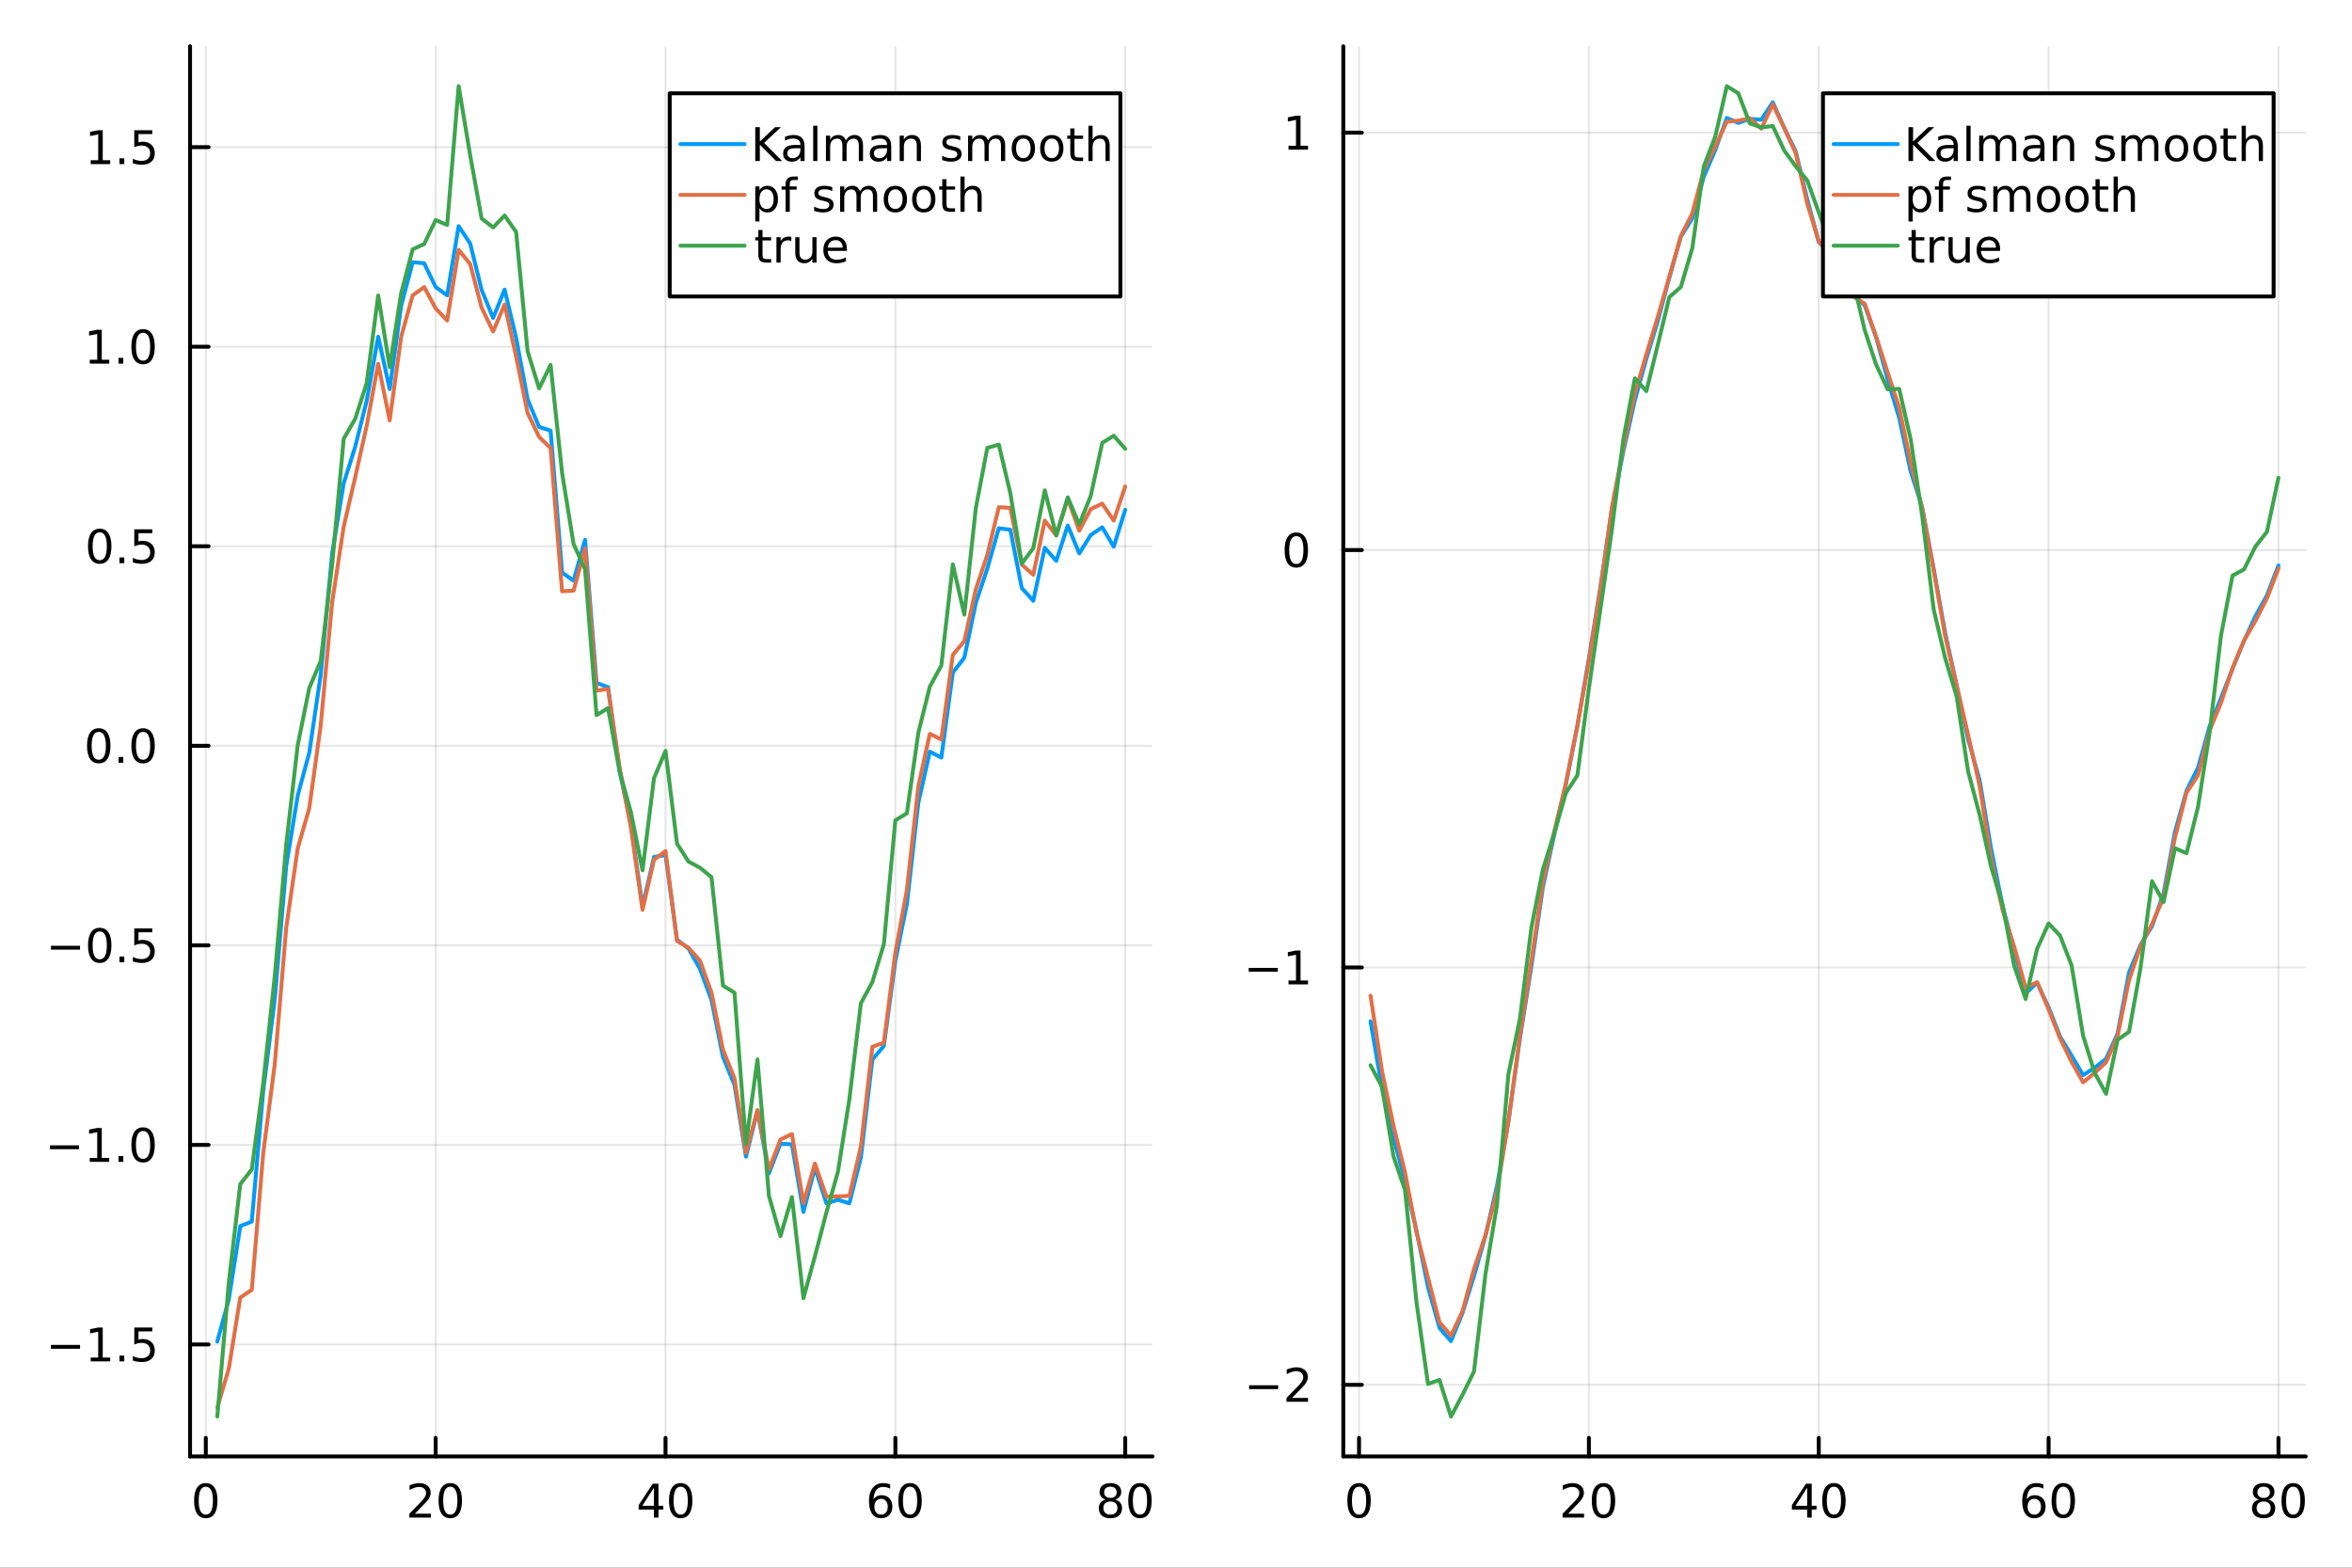 <?xml version="1.0" encoding="utf-8"?>
<svg xmlns="http://www.w3.org/2000/svg" xmlns:xlink="http://www.w3.org/1999/xlink" width="600" height="400" viewBox="0 0 2400 1600">
<rect x="0" y="0" width="2400" height="1600" fill="#333333" stroke="none"/>
<defs>
  <clipPath id="clip640">
    <rect x="0" y="0" width="2400" height="1600"/>
  </clipPath>
</defs>
<path clip-path="url(#clip640)" d="M0 1600 L2400 1600 L2400 0 L0 0  Z" fill="#ffffff" fill-rule="evenodd" fill-opacity="1"/>
<defs>
  <clipPath id="clip641">
    <rect x="480" y="0" width="1681" height="1600"/>
  </clipPath>
</defs>
<path clip-path="url(#clip640)" d="M193.936 1486.45 L1175.98 1486.45 L1175.98 47.244 L193.936 47.244  Z" fill="#ffffff" fill-rule="evenodd" fill-opacity="1"/>
<defs>
  <clipPath id="clip642">
    <rect x="193" y="47" width="983" height="1440"/>
  </clipPath>
</defs>
<polyline clip-path="url(#clip642)" style="stroke:#000000; stroke-linecap:round; stroke-linejoin:round; stroke-width:2; stroke-opacity:0.1; fill:none" points="210.002,1486.45 210.002,47.244 "/>
<polyline clip-path="url(#clip642)" style="stroke:#000000; stroke-linecap:round; stroke-linejoin:round; stroke-width:2; stroke-opacity:0.1; fill:none" points="444.55,1486.45 444.55,47.244 "/>
<polyline clip-path="url(#clip642)" style="stroke:#000000; stroke-linecap:round; stroke-linejoin:round; stroke-width:2; stroke-opacity:0.1; fill:none" points="679.097,1486.45 679.097,47.244 "/>
<polyline clip-path="url(#clip642)" style="stroke:#000000; stroke-linecap:round; stroke-linejoin:round; stroke-width:2; stroke-opacity:0.1; fill:none" points="913.644,1486.45 913.644,47.244 "/>
<polyline clip-path="url(#clip642)" style="stroke:#000000; stroke-linecap:round; stroke-linejoin:round; stroke-width:2; stroke-opacity:0.1; fill:none" points="1148.19,1486.45 1148.19,47.244 "/>
<polyline clip-path="url(#clip642)" style="stroke:#000000; stroke-linecap:round; stroke-linejoin:round; stroke-width:2; stroke-opacity:0.1; fill:none" points="193.936,1372.17 1175.98,1372.17 "/>
<polyline clip-path="url(#clip642)" style="stroke:#000000; stroke-linecap:round; stroke-linejoin:round; stroke-width:2; stroke-opacity:0.1; fill:none" points="193.936,1168.51 1175.98,1168.51 "/>
<polyline clip-path="url(#clip642)" style="stroke:#000000; stroke-linecap:round; stroke-linejoin:round; stroke-width:2; stroke-opacity:0.1; fill:none" points="193.936,964.84 1175.98,964.84 "/>
<polyline clip-path="url(#clip642)" style="stroke:#000000; stroke-linecap:round; stroke-linejoin:round; stroke-width:2; stroke-opacity:0.1; fill:none" points="193.936,761.174 1175.98,761.174 "/>
<polyline clip-path="url(#clip642)" style="stroke:#000000; stroke-linecap:round; stroke-linejoin:round; stroke-width:2; stroke-opacity:0.1; fill:none" points="193.936,557.508 1175.98,557.508 "/>
<polyline clip-path="url(#clip642)" style="stroke:#000000; stroke-linecap:round; stroke-linejoin:round; stroke-width:2; stroke-opacity:0.1; fill:none" points="193.936,353.842 1175.98,353.842 "/>
<polyline clip-path="url(#clip642)" style="stroke:#000000; stroke-linecap:round; stroke-linejoin:round; stroke-width:2; stroke-opacity:0.1; fill:none" points="193.936,150.177 1175.98,150.177 "/>
<polyline clip-path="url(#clip640)" style="stroke:#000000; stroke-linecap:round; stroke-linejoin:round; stroke-width:4; stroke-opacity:1; fill:none" points="193.936,1486.45 1175.98,1486.45 "/>
<polyline clip-path="url(#clip640)" style="stroke:#000000; stroke-linecap:round; stroke-linejoin:round; stroke-width:4; stroke-opacity:1; fill:none" points="210.002,1486.45 210.002,1467.55 "/>
<polyline clip-path="url(#clip640)" style="stroke:#000000; stroke-linecap:round; stroke-linejoin:round; stroke-width:4; stroke-opacity:1; fill:none" points="444.55,1486.45 444.55,1467.55 "/>
<polyline clip-path="url(#clip640)" style="stroke:#000000; stroke-linecap:round; stroke-linejoin:round; stroke-width:4; stroke-opacity:1; fill:none" points="679.097,1486.45 679.097,1467.55 "/>
<polyline clip-path="url(#clip640)" style="stroke:#000000; stroke-linecap:round; stroke-linejoin:round; stroke-width:4; stroke-opacity:1; fill:none" points="913.644,1486.45 913.644,1467.55 "/>
<polyline clip-path="url(#clip640)" style="stroke:#000000; stroke-linecap:round; stroke-linejoin:round; stroke-width:4; stroke-opacity:1; fill:none" points="1148.19,1486.45 1148.19,1467.55 "/>
<path clip-path="url(#clip640)" d="M210.002 1517.37 Q206.391 1517.37 204.563 1520.93 Q202.757 1524.47 202.757 1531.6 Q202.757 1538.71 204.563 1542.27 Q206.391 1545.82 210.002 1545.82 Q213.637 1545.82 215.442 1542.27 Q217.271 1538.71 217.271 1531.6 Q217.271 1524.47 215.442 1520.93 Q213.637 1517.37 210.002 1517.37 M210.002 1513.66 Q215.813 1513.66 218.868 1518.27 Q221.947 1522.85 221.947 1531.6 Q221.947 1540.33 218.868 1544.94 Q215.813 1549.52 210.002 1549.52 Q204.192 1549.52 201.114 1544.94 Q198.058 1540.33 198.058 1531.6 Q198.058 1522.85 201.114 1518.27 Q204.192 1513.66 210.002 1513.66 Z" fill="#000000" fill-rule="nonzero" fill-opacity="1" /><path clip-path="url(#clip640)" d="M423.323 1544.91 L439.642 1544.91 L439.642 1548.85 L417.698 1548.85 L417.698 1544.91 Q420.36 1542.16 424.943 1537.53 Q429.55 1532.88 430.73 1531.53 Q432.976 1529.01 433.855 1527.27 Q434.758 1525.51 434.758 1523.82 Q434.758 1521.07 432.814 1519.33 Q430.892 1517.6 427.79 1517.6 Q425.591 1517.6 423.138 1518.36 Q420.707 1519.13 417.929 1520.68 L417.929 1515.95 Q420.753 1514.82 423.207 1514.24 Q425.661 1513.66 427.698 1513.66 Q433.068 1513.66 436.263 1516.35 Q439.457 1519.03 439.457 1523.52 Q439.457 1525.65 438.647 1527.57 Q437.86 1529.47 435.753 1532.07 Q435.175 1532.74 432.073 1535.95 Q428.971 1539.15 423.323 1544.91 Z" fill="#000000" fill-rule="nonzero" fill-opacity="1" /><path clip-path="url(#clip640)" d="M459.457 1517.37 Q455.846 1517.37 454.017 1520.93 Q452.212 1524.47 452.212 1531.6 Q452.212 1538.71 454.017 1542.27 Q455.846 1545.82 459.457 1545.82 Q463.091 1545.82 464.897 1542.27 Q466.725 1538.71 466.725 1531.6 Q466.725 1524.47 464.897 1520.93 Q463.091 1517.37 459.457 1517.37 M459.457 1513.66 Q465.267 1513.66 468.323 1518.27 Q471.401 1522.85 471.401 1531.6 Q471.401 1540.33 468.323 1544.94 Q465.267 1549.52 459.457 1549.52 Q453.647 1549.52 450.568 1544.94 Q447.513 1540.33 447.513 1531.6 Q447.513 1522.85 450.568 1518.27 Q453.647 1513.66 459.457 1513.66 Z" fill="#000000" fill-rule="nonzero" fill-opacity="1" /><path clip-path="url(#clip640)" d="M667.268 1518.36 L655.463 1536.81 L667.268 1536.81 L667.268 1518.36 M666.041 1514.29 L671.921 1514.29 L671.921 1536.81 L676.851 1536.81 L676.851 1540.7 L671.921 1540.7 L671.921 1548.85 L667.268 1548.85 L667.268 1540.7 L651.666 1540.7 L651.666 1536.19 L666.041 1514.29 Z" fill="#000000" fill-rule="nonzero" fill-opacity="1" /><path clip-path="url(#clip640)" d="M694.583 1517.37 Q690.972 1517.37 689.143 1520.93 Q687.337 1524.47 687.337 1531.6 Q687.337 1538.71 689.143 1542.27 Q690.972 1545.82 694.583 1545.82 Q698.217 1545.82 700.023 1542.27 Q701.851 1538.71 701.851 1531.6 Q701.851 1524.47 700.023 1520.93 Q698.217 1517.37 694.583 1517.37 M694.583 1513.66 Q700.393 1513.66 703.449 1518.27 Q706.527 1522.85 706.527 1531.6 Q706.527 1540.33 703.449 1544.94 Q700.393 1549.52 694.583 1549.52 Q688.773 1549.52 685.694 1544.94 Q682.638 1540.33 682.638 1531.6 Q682.638 1522.85 685.694 1518.27 Q688.773 1513.66 694.583 1513.66 Z" fill="#000000" fill-rule="nonzero" fill-opacity="1" /><path clip-path="url(#clip640)" d="M899.049 1529.7 Q895.901 1529.7 894.049 1531.86 Q892.22 1534.01 892.22 1537.76 Q892.22 1541.49 894.049 1543.66 Q895.901 1545.82 899.049 1545.82 Q902.197 1545.82 904.026 1543.66 Q905.878 1541.49 905.878 1537.76 Q905.878 1534.01 904.026 1531.86 Q902.197 1529.7 899.049 1529.7 M908.331 1515.05 L908.331 1519.31 Q906.572 1518.48 904.767 1518.04 Q902.984 1517.6 901.225 1517.6 Q896.595 1517.6 894.142 1520.72 Q891.711 1523.85 891.364 1530.17 Q892.73 1528.15 894.79 1527.09 Q896.85 1526 899.327 1526 Q904.535 1526 907.544 1529.17 Q910.577 1532.32 910.577 1537.76 Q910.577 1543.08 907.429 1546.3 Q904.281 1549.52 899.049 1549.52 Q893.054 1549.52 889.883 1544.94 Q886.711 1540.33 886.711 1531.6 Q886.711 1523.41 890.6 1518.55 Q894.489 1513.66 901.04 1513.66 Q902.799 1513.66 904.582 1514.01 Q906.387 1514.36 908.331 1515.05 Z" fill="#000000" fill-rule="nonzero" fill-opacity="1" /><path clip-path="url(#clip640)" d="M928.632 1517.37 Q925.021 1517.37 923.193 1520.93 Q921.387 1524.47 921.387 1531.6 Q921.387 1538.71 923.193 1542.27 Q925.021 1545.82 928.632 1545.82 Q932.267 1545.82 934.072 1542.27 Q935.901 1538.71 935.901 1531.6 Q935.901 1524.47 934.072 1520.93 Q932.267 1517.37 928.632 1517.37 M928.632 1513.66 Q934.442 1513.66 937.498 1518.27 Q940.577 1522.85 940.577 1531.6 Q940.577 1540.33 937.498 1544.94 Q934.442 1549.52 928.632 1549.52 Q922.822 1549.52 919.743 1544.94 Q916.688 1540.33 916.688 1531.6 Q916.688 1522.85 919.743 1518.27 Q922.822 1513.66 928.632 1513.66 Z" fill="#000000" fill-rule="nonzero" fill-opacity="1" /><path clip-path="url(#clip640)" d="M1133.06 1532.44 Q1129.73 1532.44 1127.81 1534.22 Q1125.91 1536 1125.91 1539.13 Q1125.91 1542.25 1127.81 1544.03 Q1129.73 1545.82 1133.06 1545.82 Q1136.4 1545.82 1138.32 1544.03 Q1140.24 1542.23 1140.24 1539.13 Q1140.24 1536 1138.32 1534.22 Q1136.42 1532.44 1133.06 1532.44 M1128.39 1530.45 Q1125.38 1529.7 1123.69 1527.64 Q1122.02 1525.58 1122.02 1522.62 Q1122.02 1518.48 1124.96 1516.07 Q1127.93 1513.66 1133.06 1513.66 Q1138.23 1513.66 1141.17 1516.07 Q1144.11 1518.48 1144.11 1522.62 Q1144.11 1525.58 1142.42 1527.64 Q1140.75 1529.7 1137.76 1530.45 Q1141.14 1531.23 1143.02 1533.52 Q1144.92 1535.82 1144.92 1539.13 Q1144.92 1544.15 1141.84 1546.83 Q1138.78 1549.52 1133.06 1549.52 Q1127.35 1549.52 1124.27 1546.83 Q1121.21 1544.15 1121.21 1539.13 Q1121.21 1535.82 1123.11 1533.52 Q1125.01 1531.23 1128.39 1530.45 M1126.68 1523.06 Q1126.68 1525.75 1128.34 1527.25 Q1130.03 1528.76 1133.06 1528.76 Q1136.07 1528.76 1137.76 1527.25 Q1139.48 1525.75 1139.48 1523.06 Q1139.48 1520.38 1137.76 1518.87 Q1136.07 1517.37 1133.06 1517.37 Q1130.03 1517.37 1128.34 1518.87 Q1126.68 1520.38 1126.68 1523.06 Z" fill="#000000" fill-rule="nonzero" fill-opacity="1" /><path clip-path="url(#clip640)" d="M1163.23 1517.37 Q1159.61 1517.37 1157.79 1520.93 Q1155.98 1524.47 1155.98 1531.6 Q1155.98 1538.71 1157.79 1542.27 Q1159.61 1545.82 1163.23 1545.82 Q1166.86 1545.82 1168.67 1542.27 Q1170.49 1538.71 1170.49 1531.6 Q1170.49 1524.47 1168.67 1520.93 Q1166.86 1517.37 1163.23 1517.37 M1163.23 1513.66 Q1169.04 1513.66 1172.09 1518.27 Q1175.17 1522.85 1175.17 1531.6 Q1175.17 1540.33 1172.09 1544.94 Q1169.04 1549.52 1163.23 1549.52 Q1157.42 1549.52 1154.34 1544.94 Q1151.28 1540.33 1151.28 1531.6 Q1151.28 1522.85 1154.34 1518.27 Q1157.42 1513.66 1163.23 1513.66 Z" fill="#000000" fill-rule="nonzero" fill-opacity="1" /><polyline clip-path="url(#clip640)" style="stroke:#000000; stroke-linecap:round; stroke-linejoin:round; stroke-width:4; stroke-opacity:1; fill:none" points="193.936,1486.45 193.936,47.244 "/>
<polyline clip-path="url(#clip640)" style="stroke:#000000; stroke-linecap:round; stroke-linejoin:round; stroke-width:4; stroke-opacity:1; fill:none" points="193.936,1372.17 212.834,1372.17 "/>
<polyline clip-path="url(#clip640)" style="stroke:#000000; stroke-linecap:round; stroke-linejoin:round; stroke-width:4; stroke-opacity:1; fill:none" points="193.936,1168.51 212.834,1168.51 "/>
<polyline clip-path="url(#clip640)" style="stroke:#000000; stroke-linecap:round; stroke-linejoin:round; stroke-width:4; stroke-opacity:1; fill:none" points="193.936,964.84 212.834,964.84 "/>
<polyline clip-path="url(#clip640)" style="stroke:#000000; stroke-linecap:round; stroke-linejoin:round; stroke-width:4; stroke-opacity:1; fill:none" points="193.936,761.174 212.834,761.174 "/>
<polyline clip-path="url(#clip640)" style="stroke:#000000; stroke-linecap:round; stroke-linejoin:round; stroke-width:4; stroke-opacity:1; fill:none" points="193.936,557.508 212.834,557.508 "/>
<polyline clip-path="url(#clip640)" style="stroke:#000000; stroke-linecap:round; stroke-linejoin:round; stroke-width:4; stroke-opacity:1; fill:none" points="193.936,353.842 212.834,353.842 "/>
<polyline clip-path="url(#clip640)" style="stroke:#000000; stroke-linecap:round; stroke-linejoin:round; stroke-width:4; stroke-opacity:1; fill:none" points="193.936,150.177 212.834,150.177 "/>
<path clip-path="url(#clip640)" d="M51.987 1372.62 L81.663 1372.62 L81.663 1376.56 L51.987 1376.56 L51.987 1372.62 Z" fill="#000000" fill-rule="nonzero" fill-opacity="1" /><path clip-path="url(#clip640)" d="M92.566 1385.52 L100.205 1385.52 L100.205 1359.15 L91.895 1360.82 L91.895 1356.56 L100.159 1354.89 L104.834 1354.89 L104.834 1385.52 L112.473 1385.52 L112.473 1389.45 L92.566 1389.45 L92.566 1385.52 Z" fill="#000000" fill-rule="nonzero" fill-opacity="1" /><path clip-path="url(#clip640)" d="M121.918 1383.57 L126.802 1383.57 L126.802 1389.45 L121.918 1389.45 L121.918 1383.57 Z" fill="#000000" fill-rule="nonzero" fill-opacity="1" /><path clip-path="url(#clip640)" d="M137.033 1354.89 L155.39 1354.89 L155.39 1358.83 L141.316 1358.83 L141.316 1367.3 Q142.334 1366.95 143.353 1366.79 Q144.371 1366.6 145.39 1366.6 Q151.177 1366.6 154.556 1369.78 Q157.936 1372.95 157.936 1378.36 Q157.936 1383.94 154.464 1387.04 Q150.992 1390.12 144.672 1390.12 Q142.496 1390.12 140.228 1389.75 Q137.982 1389.38 135.575 1388.64 L135.575 1383.94 Q137.658 1385.08 139.881 1385.63 Q142.103 1386.19 144.58 1386.19 Q148.584 1386.19 150.922 1384.08 Q153.26 1381.97 153.26 1378.36 Q153.26 1374.75 150.922 1372.65 Q148.584 1370.54 144.58 1370.54 Q142.705 1370.54 140.83 1370.96 Q138.978 1371.37 137.033 1372.25 L137.033 1354.89 Z" fill="#000000" fill-rule="nonzero" fill-opacity="1" /><path clip-path="url(#clip640)" d="M50.992 1168.96 L80.668 1168.96 L80.668 1172.89 L50.992 1172.89 L50.992 1168.96 Z" fill="#000000" fill-rule="nonzero" fill-opacity="1" /><path clip-path="url(#clip640)" d="M91.571 1181.85 L99.21 1181.85 L99.21 1155.48 L90.899 1157.15 L90.899 1152.89 L99.163 1151.23 L103.839 1151.23 L103.839 1181.85 L111.478 1181.85 L111.478 1185.79 L91.571 1185.79 L91.571 1181.85 Z" fill="#000000" fill-rule="nonzero" fill-opacity="1" /><path clip-path="url(#clip640)" d="M120.922 1179.91 L125.807 1179.91 L125.807 1185.79 L120.922 1185.79 L120.922 1179.91 Z" fill="#000000" fill-rule="nonzero" fill-opacity="1" /><path clip-path="url(#clip640)" d="M145.992 1154.3 Q142.381 1154.3 140.552 1157.87 Q138.746 1161.41 138.746 1168.54 Q138.746 1175.65 140.552 1179.21 Q142.381 1182.75 145.992 1182.75 Q149.626 1182.75 151.431 1179.21 Q153.26 1175.65 153.26 1168.54 Q153.26 1161.41 151.431 1157.87 Q149.626 1154.3 145.992 1154.3 M145.992 1150.6 Q151.802 1150.6 154.857 1155.21 Q157.936 1159.79 157.936 1168.54 Q157.936 1177.27 154.857 1181.87 Q151.802 1186.46 145.992 1186.46 Q140.181 1186.46 137.103 1181.87 Q134.047 1177.27 134.047 1168.54 Q134.047 1159.79 137.103 1155.21 Q140.181 1150.6 145.992 1150.6 Z" fill="#000000" fill-rule="nonzero" fill-opacity="1" /><path clip-path="url(#clip640)" d="M51.987 965.291 L81.663 965.291 L81.663 969.226 L51.987 969.226 L51.987 965.291 Z" fill="#000000" fill-rule="nonzero" fill-opacity="1" /><path clip-path="url(#clip640)" d="M101.756 950.638 Q98.145 950.638 96.316 954.203 Q94.51 957.745 94.51 964.874 Q94.51 971.981 96.316 975.546 Q98.145 979.087 101.756 979.087 Q105.39 979.087 107.196 975.546 Q109.024 971.981 109.024 964.874 Q109.024 957.745 107.196 954.203 Q105.39 950.638 101.756 950.638 M101.756 946.935 Q107.566 946.935 110.621 951.541 Q113.7 956.124 113.7 964.874 Q113.7 973.601 110.621 978.208 Q107.566 982.791 101.756 982.791 Q95.946 982.791 92.867 978.208 Q89.811 973.601 89.811 964.874 Q89.811 956.124 92.867 951.541 Q95.946 946.935 101.756 946.935 Z" fill="#000000" fill-rule="nonzero" fill-opacity="1" /><path clip-path="url(#clip640)" d="M121.918 976.24 L126.802 976.24 L126.802 982.12 L121.918 982.12 L121.918 976.24 Z" fill="#000000" fill-rule="nonzero" fill-opacity="1" /><path clip-path="url(#clip640)" d="M137.033 947.56 L155.39 947.56 L155.39 951.495 L141.316 951.495 L141.316 959.967 Q142.334 959.62 143.353 959.458 Q144.371 959.273 145.39 959.273 Q151.177 959.273 154.556 962.444 Q157.936 965.615 157.936 971.032 Q157.936 976.61 154.464 979.712 Q150.992 982.791 144.672 982.791 Q142.496 982.791 140.228 982.421 Q137.982 982.05 135.575 981.309 L135.575 976.61 Q137.658 977.745 139.881 978.3 Q142.103 978.856 144.58 978.856 Q148.584 978.856 150.922 976.749 Q153.26 974.643 153.26 971.032 Q153.26 967.421 150.922 965.314 Q148.584 963.208 144.58 963.208 Q142.705 963.208 140.83 963.624 Q138.978 964.041 137.033 964.921 L137.033 947.56 Z" fill="#000000" fill-rule="nonzero" fill-opacity="1" /><path clip-path="url(#clip640)" d="M100.76 746.973 Q97.149 746.973 95.321 750.537 Q93.515 754.079 93.515 761.209 Q93.515 768.315 95.321 771.88 Q97.149 775.421 100.76 775.421 Q104.395 775.421 106.2 771.88 Q108.029 768.315 108.029 761.209 Q108.029 754.079 106.2 750.537 Q104.395 746.973 100.76 746.973 M100.76 743.269 Q106.571 743.269 109.626 747.875 Q112.705 752.459 112.705 761.209 Q112.705 769.935 109.626 774.542 Q106.571 779.125 100.76 779.125 Q94.95 779.125 91.871 774.542 Q88.816 769.935 88.816 761.209 Q88.816 752.459 91.871 747.875 Q94.95 743.269 100.76 743.269 Z" fill="#000000" fill-rule="nonzero" fill-opacity="1" /><path clip-path="url(#clip640)" d="M120.922 772.574 L125.807 772.574 L125.807 778.454 L120.922 778.454 L120.922 772.574 Z" fill="#000000" fill-rule="nonzero" fill-opacity="1" /><path clip-path="url(#clip640)" d="M145.992 746.973 Q142.381 746.973 140.552 750.537 Q138.746 754.079 138.746 761.209 Q138.746 768.315 140.552 771.88 Q142.381 775.421 145.992 775.421 Q149.626 775.421 151.431 771.88 Q153.26 768.315 153.26 761.209 Q153.26 754.079 151.431 750.537 Q149.626 746.973 145.992 746.973 M145.992 743.269 Q151.802 743.269 154.857 747.875 Q157.936 752.459 157.936 761.209 Q157.936 769.935 154.857 774.542 Q151.802 779.125 145.992 779.125 Q140.181 779.125 137.103 774.542 Q134.047 769.935 134.047 761.209 Q134.047 752.459 137.103 747.875 Q140.181 743.269 145.992 743.269 Z" fill="#000000" fill-rule="nonzero" fill-opacity="1" /><path clip-path="url(#clip640)" d="M101.756 543.307 Q98.145 543.307 96.316 546.872 Q94.51 550.413 94.51 557.543 Q94.51 564.649 96.316 568.214 Q98.145 571.756 101.756 571.756 Q105.39 571.756 107.196 568.214 Q109.024 564.649 109.024 557.543 Q109.024 550.413 107.196 546.872 Q105.39 543.307 101.756 543.307 M101.756 539.603 Q107.566 539.603 110.621 544.21 Q113.7 548.793 113.7 557.543 Q113.7 566.27 110.621 570.876 Q107.566 575.459 101.756 575.459 Q95.946 575.459 92.867 570.876 Q89.811 566.27 89.811 557.543 Q89.811 548.793 92.867 544.21 Q95.946 539.603 101.756 539.603 Z" fill="#000000" fill-rule="nonzero" fill-opacity="1" /><path clip-path="url(#clip640)" d="M121.918 568.908 L126.802 568.908 L126.802 574.788 L121.918 574.788 L121.918 568.908 Z" fill="#000000" fill-rule="nonzero" fill-opacity="1" /><path clip-path="url(#clip640)" d="M137.033 540.228 L155.39 540.228 L155.39 544.163 L141.316 544.163 L141.316 552.635 Q142.334 552.288 143.353 552.126 Q144.371 551.941 145.39 551.941 Q151.177 551.941 154.556 555.112 Q157.936 558.284 157.936 563.7 Q157.936 569.279 154.464 572.381 Q150.992 575.459 144.672 575.459 Q142.496 575.459 140.228 575.089 Q137.982 574.719 135.575 573.978 L135.575 569.279 Q137.658 570.413 139.881 570.969 Q142.103 571.524 144.58 571.524 Q148.584 571.524 150.922 569.418 Q153.26 567.311 153.26 563.7 Q153.26 560.089 150.922 557.983 Q148.584 555.876 144.58 555.876 Q142.705 555.876 140.83 556.293 Q138.978 556.709 137.033 557.589 L137.033 540.228 Z" fill="#000000" fill-rule="nonzero" fill-opacity="1" /><path clip-path="url(#clip640)" d="M91.571 367.187 L99.21 367.187 L99.21 340.822 L90.899 342.488 L90.899 338.229 L99.163 336.562 L103.839 336.562 L103.839 367.187 L111.478 367.187 L111.478 371.122 L91.571 371.122 L91.571 367.187 Z" fill="#000000" fill-rule="nonzero" fill-opacity="1" /><path clip-path="url(#clip640)" d="M120.922 365.243 L125.807 365.243 L125.807 371.122 L120.922 371.122 L120.922 365.243 Z" fill="#000000" fill-rule="nonzero" fill-opacity="1" /><path clip-path="url(#clip640)" d="M145.992 339.641 Q142.381 339.641 140.552 343.206 Q138.746 346.747 138.746 353.877 Q138.746 360.983 140.552 364.548 Q142.381 368.09 145.992 368.09 Q149.626 368.09 151.431 364.548 Q153.26 360.983 153.26 353.877 Q153.26 346.747 151.431 343.206 Q149.626 339.641 145.992 339.641 M145.992 335.937 Q151.802 335.937 154.857 340.544 Q157.936 345.127 157.936 353.877 Q157.936 362.604 154.857 367.21 Q151.802 371.794 145.992 371.794 Q140.181 371.794 137.103 367.21 Q134.047 362.604 134.047 353.877 Q134.047 345.127 137.103 340.544 Q140.181 335.937 145.992 335.937 Z" fill="#000000" fill-rule="nonzero" fill-opacity="1" /><path clip-path="url(#clip640)" d="M92.566 163.521 L100.205 163.521 L100.205 137.156 L91.895 138.822 L91.895 134.563 L100.159 132.897 L104.834 132.897 L104.834 163.521 L112.473 163.521 L112.473 167.457 L92.566 167.457 L92.566 163.521 Z" fill="#000000" fill-rule="nonzero" fill-opacity="1" /><path clip-path="url(#clip640)" d="M121.918 161.577 L126.802 161.577 L126.802 167.457 L121.918 167.457 L121.918 161.577 Z" fill="#000000" fill-rule="nonzero" fill-opacity="1" /><path clip-path="url(#clip640)" d="M137.033 132.897 L155.39 132.897 L155.39 136.832 L141.316 136.832 L141.316 145.304 Q142.334 144.957 143.353 144.795 Q144.371 144.609 145.39 144.609 Q151.177 144.609 154.556 147.781 Q157.936 150.952 157.936 156.369 Q157.936 161.947 154.464 165.049 Q150.992 168.128 144.672 168.128 Q142.496 168.128 140.228 167.757 Q137.982 167.387 135.575 166.646 L135.575 161.947 Q137.658 163.082 139.881 163.637 Q142.103 164.193 144.58 164.193 Q148.584 164.193 150.922 162.086 Q153.26 159.98 153.26 156.369 Q153.26 152.758 150.922 150.651 Q148.584 148.545 144.58 148.545 Q142.705 148.545 140.83 148.961 Q138.978 149.378 137.033 150.258 L137.033 132.897 Z" fill="#000000" fill-rule="nonzero" fill-opacity="1" /><polyline clip-path="url(#clip642)" style="stroke:#009af9; stroke-linecap:round; stroke-linejoin:round; stroke-width:4; stroke-opacity:1; fill:none" points="221.73,1369.18 233.457,1326.23 245.185,1251.34 256.912,1246.77 268.639,1113.06 280.367,1019.76 292.094,883.489 303.821,811.793 315.549,768.398 327.276,688.574 339.003,564.434 350.731,493.149 362.458,455.99 374.185,409.098 385.913,343.663 397.64,397.047 409.368,311.895 421.095,267.62 432.822,268.669 444.55,292.922 456.277,301.433 468.004,230.816 479.732,248.42 491.459,295.892 503.186,324.541 514.914,295.532 526.641,344.805 538.368,407.506 550.096,435.723 561.823,439.519 573.551,584.348 585.278,592.628 597.005,550.98 608.733,697.064 620.46,701.235 632.187,786.809 643.915,842.368 655.642,925.207 667.369,874.639 679.097,872.601 690.824,959.109 702.552,968.126 714.279,988.876 726.006,1020.67 737.734,1078.87 749.461,1106.99 761.188,1180.48 772.916,1133.9 784.643,1197.45 796.37,1167.36 808.098,1167.86 819.825,1236.93 831.552,1191.84 843.28,1228.09 855.007,1224.53 866.735,1228.09 878.462,1181.37 890.189,1081.4 901.917,1067.46 913.644,980.479 925.371,922.885 937.099,819.226 948.826,767.087 960.553,773.204 972.281,686.414 984.008,671.306 995.735,615.433 1007.46,580.267 1019.19,539.134 1030.92,540.593 1042.64,600.152 1054.37,613.198 1066.1,559.125 1077.83,572.429 1089.55,536.345 1101.28,564.802 1113.01,546.069 1124.74,538.156 1136.46,557.972 1148.19,520.302 "/>
<polyline clip-path="url(#clip642)" style="stroke:#e26f46; stroke-linecap:round; stroke-linejoin:round; stroke-width:4; stroke-opacity:1; fill:none" points="221.73,1436.51 233.457,1397 245.185,1324.27 256.912,1316.46 268.639,1176.54 280.367,1086.14 292.094,946.545 303.821,865.745 315.549,825.074 327.276,740.134 339.003,614.212 350.731,537.442 362.458,487.121 374.185,434.426 385.913,371.324 397.64,429.118 409.368,343.628 421.095,301.491 432.822,293.013 444.55,314.785 456.277,327.115 468.004,254.992 479.732,269.401 491.459,313.976 503.186,338.318 514.914,310.751 526.641,363.883 538.368,421.434 550.096,445.897 561.823,457.294 573.551,603.535 585.278,602.792 597.005,559.735 608.733,704.856 620.46,703.067 632.187,782.947 643.915,845.409 655.642,928.618 667.369,877.335 679.097,868.668 690.824,960.275 702.552,967.306 714.279,980.471 726.006,1013.17 737.734,1071.24 749.461,1100.55 761.188,1176.73 772.916,1132.94 784.643,1193.64 796.37,1163.05 808.098,1157.43 819.825,1228.02 831.552,1187.57 843.28,1221.42 855.007,1221.11 866.735,1220.48 878.462,1170.13 890.189,1068.33 901.917,1064.17 913.644,972.349 925.371,908.528 937.099,802.402 948.826,748.966 960.553,754.796 972.281,668.37 984.008,654.366 995.735,601.487 1007.46,566.239 1019.19,517.672 1030.92,518.305 1042.64,576.24 1054.37,586.56 1066.1,531.292 1077.83,546.53 1089.55,509.002 1101.28,541.625 1113.01,519.555 1124.74,514.046 1136.46,531.332 1148.19,496.52 "/>
<polyline clip-path="url(#clip642)" style="stroke:#3da44d; stroke-linecap:round; stroke-linejoin:round; stroke-width:4; stroke-opacity:1; fill:none" points="221.73,1445.72 233.457,1309.24 245.185,1208.52 256.912,1193.58 268.639,1105.23 280.367,996.265 292.094,861.632 303.821,760.346 315.549,702.32 327.276,674.557 339.003,575.546 350.731,447.72 362.458,427.418 374.185,390.967 385.913,301.639 397.64,374.717 409.368,299.233 421.095,254.446 432.822,249.087 444.55,224.548 456.277,229.6 468.004,87.976 479.732,158.319 491.459,223.036 503.186,232.121 514.914,219.957 526.641,236.694 538.368,358.535 550.096,396.422 561.823,372.475 573.551,482.674 585.278,555.227 597.005,580.993 608.733,729.826 620.46,722.73 632.187,786.905 643.915,829.609 655.642,888.205 667.369,794.17 679.097,766.366 690.824,861.032 702.552,879.316 714.279,885.648 726.006,895.178 737.734,1005.92 749.461,1013.13 761.188,1167.76 772.916,1081.2 784.643,1220.54 796.37,1261.61 808.098,1221.77 819.825,1324.89 831.552,1282.23 843.28,1237.41 855.007,1196.16 866.735,1121.7 878.462,1023.97 890.189,1002.22 901.917,963.577 913.644,837.185 925.371,830.093 937.099,747.82 948.826,700.695 960.553,679.251 972.281,576.081 984.008,627.296 995.735,518.636 1007.46,457.123 1019.19,453.787 1030.92,503.141 1042.64,575.157 1054.37,559.479 1066.1,500.484 1077.83,546.486 1089.55,507.635 1101.28,535.189 1113.01,506.074 1124.74,451.984 1136.46,444.726 1148.19,458.055 "/>
<path clip-path="url(#clip640)" d="M683.38 302.578 L1143.25 302.578 L1143.25 95.218 L683.38 95.218  Z" fill="#ffffff" fill-rule="evenodd" fill-opacity="1"/>
<polyline clip-path="url(#clip640)" style="stroke:#000000; stroke-linecap:round; stroke-linejoin:round; stroke-width:4; stroke-opacity:1; fill:none" points="683.38,302.578 1143.25,302.578 1143.25,95.218 683.38,95.218 683.38,302.578 "/>
<polyline clip-path="url(#clip640)" style="stroke:#009af9; stroke-linecap:round; stroke-linejoin:round; stroke-width:4; stroke-opacity:1; fill:none" points="694.292,147.058 759.762,147.058 "/>
<path clip-path="url(#clip640)" d="M770.674 129.778 L775.349 129.778 L775.349 144.384 L790.859 129.778 L796.877 129.778 L779.724 145.889 L798.104 164.338 L791.947 164.338 L775.349 147.694 L775.349 164.338 L770.674 164.338 L770.674 129.778 Z" fill="#000000" fill-rule="nonzero" fill-opacity="1" /><path clip-path="url(#clip640)" d="M812.525 151.305 Q807.363 151.305 805.372 152.486 Q803.382 153.666 803.382 156.514 Q803.382 158.782 804.863 160.125 Q806.368 161.444 808.937 161.444 Q812.479 161.444 814.609 158.944 Q816.761 156.421 816.761 152.254 L816.761 151.305 L812.525 151.305 M821.021 149.546 L821.021 164.338 L816.761 164.338 L816.761 160.402 Q815.303 162.763 813.127 163.898 Q810.951 165.009 807.803 165.009 Q803.822 165.009 801.46 162.787 Q799.123 160.541 799.123 156.791 Q799.123 152.416 802.039 150.194 Q804.979 147.972 810.789 147.972 L816.761 147.972 L816.761 147.555 Q816.761 144.615 814.817 143.018 Q812.896 141.398 809.4 141.398 Q807.178 141.398 805.072 141.93 Q802.965 142.463 801.021 143.527 L801.021 139.592 Q803.359 138.69 805.558 138.25 Q807.757 137.787 809.84 137.787 Q815.465 137.787 818.243 140.703 Q821.021 143.62 821.021 149.546 Z" fill="#000000" fill-rule="nonzero" fill-opacity="1" /><path clip-path="url(#clip640)" d="M829.794 128.319 L834.053 128.319 L834.053 164.338 L829.794 164.338 L829.794 128.319 Z" fill="#000000" fill-rule="nonzero" fill-opacity="1" /><path clip-path="url(#clip640)" d="M863.15 143.389 Q864.747 140.518 866.969 139.153 Q869.192 137.787 872.201 137.787 Q876.252 137.787 878.451 140.634 Q880.65 143.458 880.65 148.689 L880.65 164.338 L876.367 164.338 L876.367 148.828 Q876.367 145.102 875.048 143.296 Q873.729 141.49 871.02 141.49 Q867.71 141.49 865.789 143.69 Q863.868 145.889 863.868 149.685 L863.868 164.338 L859.585 164.338 L859.585 148.828 Q859.585 145.078 858.266 143.296 Q856.946 141.49 854.192 141.49 Q850.928 141.49 849.007 143.713 Q847.085 145.912 847.085 149.685 L847.085 164.338 L842.803 164.338 L842.803 138.412 L847.085 138.412 L847.085 142.44 Q848.544 140.055 850.581 138.921 Q852.618 137.787 855.419 137.787 Q858.243 137.787 860.21 139.222 Q862.201 140.657 863.15 143.389 Z" fill="#000000" fill-rule="nonzero" fill-opacity="1" /><path clip-path="url(#clip640)" d="M900.928 151.305 Q895.766 151.305 893.775 152.486 Q891.784 153.666 891.784 156.514 Q891.784 158.782 893.266 160.125 Q894.77 161.444 897.34 161.444 Q900.881 161.444 903.011 158.944 Q905.164 156.421 905.164 152.254 L905.164 151.305 L900.928 151.305 M909.423 149.546 L909.423 164.338 L905.164 164.338 L905.164 160.402 Q903.705 162.763 901.529 163.898 Q899.353 165.009 896.205 165.009 Q892.224 165.009 889.863 162.787 Q887.525 160.541 887.525 156.791 Q887.525 152.416 890.441 150.194 Q893.381 147.972 899.191 147.972 L905.164 147.972 L905.164 147.555 Q905.164 144.615 903.219 143.018 Q901.298 141.398 897.803 141.398 Q895.58 141.398 893.474 141.93 Q891.367 142.463 889.423 143.527 L889.423 139.592 Q891.761 138.69 893.96 138.25 Q896.159 137.787 898.242 137.787 Q903.867 137.787 906.645 140.703 Q909.423 143.62 909.423 149.546 Z" fill="#000000" fill-rule="nonzero" fill-opacity="1" /><path clip-path="url(#clip640)" d="M939.747 148.689 L939.747 164.338 L935.488 164.338 L935.488 148.828 Q935.488 145.148 934.052 143.319 Q932.617 141.49 929.747 141.49 Q926.298 141.49 924.307 143.69 Q922.316 145.889 922.316 149.685 L922.316 164.338 L918.034 164.338 L918.034 138.412 L922.316 138.412 L922.316 142.44 Q923.844 140.102 925.904 138.944 Q927.988 137.787 930.696 137.787 Q935.163 137.787 937.455 140.565 Q939.747 143.319 939.747 148.689 Z" fill="#000000" fill-rule="nonzero" fill-opacity="1" /><path clip-path="url(#clip640)" d="M979.839 139.176 L979.839 143.203 Q978.034 142.277 976.089 141.815 Q974.145 141.352 972.061 141.352 Q968.89 141.352 967.293 142.324 Q965.719 143.296 965.719 145.24 Q965.719 146.722 966.853 147.578 Q967.987 148.412 971.413 149.176 L972.872 149.5 Q977.409 150.472 979.307 152.254 Q981.228 154.014 981.228 157.185 Q981.228 160.796 978.358 162.902 Q975.51 165.009 970.51 165.009 Q968.427 165.009 966.159 164.592 Q963.913 164.199 961.413 163.388 L961.413 158.99 Q963.774 160.217 966.066 160.842 Q968.358 161.444 970.603 161.444 Q973.612 161.444 975.233 160.426 Q976.853 159.384 976.853 157.509 Q976.853 155.773 975.673 154.847 Q974.515 153.921 970.557 153.064 L969.075 152.717 Q965.117 151.884 963.358 150.171 Q961.599 148.435 961.599 145.426 Q961.599 141.768 964.191 139.778 Q966.784 137.787 971.552 137.787 Q973.913 137.787 975.997 138.134 Q978.08 138.481 979.839 139.176 Z" fill="#000000" fill-rule="nonzero" fill-opacity="1" /><path clip-path="url(#clip640)" d="M1008.2 143.389 Q1009.79 140.518 1012.01 139.153 Q1014.24 137.787 1017.25 137.787 Q1021.3 137.787 1023.5 140.634 Q1025.7 143.458 1025.7 148.689 L1025.7 164.338 L1021.41 164.338 L1021.41 148.828 Q1021.41 145.102 1020.09 143.296 Q1018.77 141.49 1016.07 141.49 Q1012.76 141.49 1010.83 143.69 Q1008.91 145.889 1008.91 149.685 L1008.91 164.338 L1004.63 164.338 L1004.63 148.828 Q1004.63 145.078 1003.31 143.296 Q1001.99 141.49 999.237 141.49 Q995.973 141.49 994.052 143.713 Q992.131 145.912 992.131 149.685 L992.131 164.338 L987.848 164.338 L987.848 138.412 L992.131 138.412 L992.131 142.44 Q993.589 140.055 995.626 138.921 Q997.663 137.787 1000.46 137.787 Q1003.29 137.787 1005.26 139.222 Q1007.25 140.657 1008.2 143.389 Z" fill="#000000" fill-rule="nonzero" fill-opacity="1" /><path clip-path="url(#clip640)" d="M1044.24 141.398 Q1040.81 141.398 1038.82 144.083 Q1036.83 146.745 1036.83 151.398 Q1036.83 156.051 1038.8 158.736 Q1040.79 161.398 1044.24 161.398 Q1047.64 161.398 1049.63 158.713 Q1051.62 156.027 1051.62 151.398 Q1051.62 146.791 1049.63 144.106 Q1047.64 141.398 1044.24 141.398 M1044.24 137.787 Q1049.79 137.787 1052.96 141.398 Q1056.14 145.009 1056.14 151.398 Q1056.14 157.764 1052.96 161.398 Q1049.79 165.009 1044.24 165.009 Q1038.66 165.009 1035.49 161.398 Q1032.34 157.764 1032.34 151.398 Q1032.34 145.009 1035.49 141.398 Q1038.66 137.787 1044.24 137.787 Z" fill="#000000" fill-rule="nonzero" fill-opacity="1" /><path clip-path="url(#clip640)" d="M1073.24 141.398 Q1069.82 141.398 1067.82 144.083 Q1065.83 146.745 1065.83 151.398 Q1065.83 156.051 1067.8 158.736 Q1069.79 161.398 1073.24 161.398 Q1076.64 161.398 1078.63 158.713 Q1080.63 156.027 1080.63 151.398 Q1080.63 146.791 1078.63 144.106 Q1076.64 141.398 1073.24 141.398 M1073.24 137.787 Q1078.8 137.787 1081.97 141.398 Q1085.14 145.009 1085.14 151.398 Q1085.14 157.764 1081.97 161.398 Q1078.8 165.009 1073.24 165.009 Q1067.66 165.009 1064.49 161.398 Q1061.34 157.764 1061.34 151.398 Q1061.34 145.009 1064.49 141.398 Q1067.66 137.787 1073.24 137.787 Z" fill="#000000" fill-rule="nonzero" fill-opacity="1" /><path clip-path="url(#clip640)" d="M1096.41 131.051 L1096.41 138.412 L1105.19 138.412 L1105.19 141.722 L1096.41 141.722 L1096.41 155.796 Q1096.41 158.967 1097.27 159.87 Q1098.15 160.773 1100.81 160.773 L1105.19 160.773 L1105.19 164.338 L1100.81 164.338 Q1095.88 164.338 1094.01 162.509 Q1092.13 160.657 1092.13 155.796 L1092.13 141.722 L1089.01 141.722 L1089.01 138.412 L1092.13 138.412 L1092.13 131.051 L1096.41 131.051 Z" fill="#000000" fill-rule="nonzero" fill-opacity="1" /><path clip-path="url(#clip640)" d="M1132.34 148.689 L1132.34 164.338 L1128.08 164.338 L1128.08 148.828 Q1128.08 145.148 1126.64 143.319 Q1125.21 141.49 1122.34 141.49 Q1118.89 141.49 1116.9 143.69 Q1114.91 145.889 1114.91 149.685 L1114.91 164.338 L1110.63 164.338 L1110.63 128.319 L1114.91 128.319 L1114.91 142.44 Q1116.44 140.102 1118.5 138.944 Q1120.58 137.787 1123.29 137.787 Q1127.76 137.787 1130.05 140.565 Q1132.34 143.319 1132.34 148.689 Z" fill="#000000" fill-rule="nonzero" fill-opacity="1" /><polyline clip-path="url(#clip640)" style="stroke:#e26f46; stroke-linecap:round; stroke-linejoin:round; stroke-width:4; stroke-opacity:1; fill:none" points="694.292,198.898 759.762,198.898 "/>
<path clip-path="url(#clip640)" d="M774.956 212.289 L774.956 226.039 L770.674 226.039 L770.674 190.252 L774.956 190.252 L774.956 194.187 Q776.299 191.872 778.336 190.761 Q780.396 189.627 783.243 189.627 Q787.965 189.627 790.905 193.377 Q793.868 197.127 793.868 203.238 Q793.868 209.349 790.905 213.099 Q787.965 216.849 783.243 216.849 Q780.396 216.849 778.336 215.738 Q776.299 214.603 774.956 212.289 M789.447 203.238 Q789.447 198.539 787.502 195.877 Q785.581 193.192 782.201 193.192 Q778.822 193.192 776.877 195.877 Q774.956 198.539 774.956 203.238 Q774.956 207.937 776.877 210.622 Q778.822 213.284 782.201 213.284 Q785.581 213.284 787.502 210.622 Q789.447 207.937 789.447 203.238 Z" fill="#000000" fill-rule="nonzero" fill-opacity="1" /><path clip-path="url(#clip640)" d="M814.053 180.159 L814.053 183.701 L809.979 183.701 Q807.687 183.701 806.785 184.627 Q805.905 185.553 805.905 187.96 L805.905 190.252 L812.919 190.252 L812.919 193.562 L805.905 193.562 L805.905 216.178 L801.623 216.178 L801.623 193.562 L797.548 193.562 L797.548 190.252 L801.623 190.252 L801.623 188.446 Q801.623 184.118 803.636 182.15 Q805.65 180.159 810.025 180.159 L814.053 180.159 Z" fill="#000000" fill-rule="nonzero" fill-opacity="1" /><path clip-path="url(#clip640)" d="M849.215 191.016 L849.215 195.043 Q847.409 194.117 845.465 193.655 Q843.52 193.192 841.437 193.192 Q838.266 193.192 836.669 194.164 Q835.095 195.136 835.095 197.08 Q835.095 198.562 836.229 199.418 Q837.363 200.252 840.789 201.016 L842.247 201.34 Q846.784 202.312 848.682 204.094 Q850.604 205.854 850.604 209.025 Q850.604 212.636 847.733 214.742 Q844.886 216.849 839.886 216.849 Q837.803 216.849 835.534 216.432 Q833.289 216.039 830.789 215.228 L830.789 210.83 Q833.15 212.057 835.442 212.682 Q837.733 213.284 839.979 213.284 Q842.988 213.284 844.608 212.266 Q846.229 211.224 846.229 209.349 Q846.229 207.613 845.048 206.687 Q843.891 205.761 839.932 204.904 L838.451 204.557 Q834.493 203.724 832.733 202.011 Q830.974 200.275 830.974 197.266 Q830.974 193.608 833.567 191.618 Q836.159 189.627 840.928 189.627 Q843.289 189.627 845.372 189.974 Q847.456 190.321 849.215 191.016 Z" fill="#000000" fill-rule="nonzero" fill-opacity="1" /><path clip-path="url(#clip640)" d="M877.571 195.229 Q879.168 192.358 881.391 190.993 Q883.613 189.627 886.622 189.627 Q890.673 189.627 892.872 192.474 Q895.071 195.298 895.071 200.529 L895.071 216.178 L890.789 216.178 L890.789 200.668 Q890.789 196.942 889.469 195.136 Q888.15 193.33 885.442 193.33 Q882.131 193.33 880.21 195.53 Q878.289 197.729 878.289 201.525 L878.289 216.178 L874.006 216.178 L874.006 200.668 Q874.006 196.918 872.687 195.136 Q871.368 193.33 868.613 193.33 Q865.349 193.33 863.428 195.553 Q861.506 197.752 861.506 201.525 L861.506 216.178 L857.224 216.178 L857.224 190.252 L861.506 190.252 L861.506 194.28 Q862.965 191.895 865.002 190.761 Q867.039 189.627 869.84 189.627 Q872.664 189.627 874.631 191.062 Q876.622 192.497 877.571 195.229 Z" fill="#000000" fill-rule="nonzero" fill-opacity="1" /><path clip-path="url(#clip640)" d="M913.613 193.238 Q910.187 193.238 908.196 195.923 Q906.205 198.585 906.205 203.238 Q906.205 207.891 908.173 210.576 Q910.164 213.238 913.613 213.238 Q917.015 213.238 919.006 210.553 Q920.997 207.867 920.997 203.238 Q920.997 198.631 919.006 195.946 Q917.015 193.238 913.613 193.238 M913.613 189.627 Q919.168 189.627 922.339 193.238 Q925.511 196.849 925.511 203.238 Q925.511 209.604 922.339 213.238 Q919.168 216.849 913.613 216.849 Q908.034 216.849 904.863 213.238 Q901.715 209.604 901.715 203.238 Q901.715 196.849 904.863 193.238 Q908.034 189.627 913.613 189.627 Z" fill="#000000" fill-rule="nonzero" fill-opacity="1" /><path clip-path="url(#clip640)" d="M942.617 193.238 Q939.191 193.238 937.2 195.923 Q935.21 198.585 935.21 203.238 Q935.21 207.891 937.177 210.576 Q939.168 213.238 942.617 213.238 Q946.02 213.238 948.011 210.553 Q950.001 207.867 950.001 203.238 Q950.001 198.631 948.011 195.946 Q946.02 193.238 942.617 193.238 M942.617 189.627 Q948.173 189.627 951.344 193.238 Q954.515 196.849 954.515 203.238 Q954.515 209.604 951.344 213.238 Q948.173 216.849 942.617 216.849 Q937.038 216.849 933.867 213.238 Q930.719 209.604 930.719 203.238 Q930.719 196.849 933.867 193.238 Q937.038 189.627 942.617 189.627 Z" fill="#000000" fill-rule="nonzero" fill-opacity="1" /><path clip-path="url(#clip640)" d="M965.788 182.891 L965.788 190.252 L974.561 190.252 L974.561 193.562 L965.788 193.562 L965.788 207.636 Q965.788 210.807 966.645 211.71 Q967.524 212.613 970.186 212.613 L974.561 212.613 L974.561 216.178 L970.186 216.178 Q965.256 216.178 963.381 214.349 Q961.506 212.497 961.506 207.636 L961.506 193.562 L958.381 193.562 L958.381 190.252 L961.506 190.252 L961.506 182.891 L965.788 182.891 Z" fill="#000000" fill-rule="nonzero" fill-opacity="1" /><path clip-path="url(#clip640)" d="M1001.71 200.529 L1001.71 216.178 L997.455 216.178 L997.455 200.668 Q997.455 196.988 996.02 195.159 Q994.584 193.33 991.714 193.33 Q988.265 193.33 986.274 195.53 Q984.284 197.729 984.284 201.525 L984.284 216.178 L980.001 216.178 L980.001 180.159 L984.284 180.159 L984.284 194.28 Q985.811 191.942 987.872 190.784 Q989.955 189.627 992.663 189.627 Q997.131 189.627 999.422 192.405 Q1001.71 195.159 1001.71 200.529 Z" fill="#000000" fill-rule="nonzero" fill-opacity="1" /><polyline clip-path="url(#clip640)" style="stroke:#3da44d; stroke-linecap:round; stroke-linejoin:round; stroke-width:4; stroke-opacity:1; fill:none" points="694.292,250.738 759.762,250.738 "/>
<path clip-path="url(#clip640)" d="M778.081 234.731 L778.081 242.092 L786.854 242.092 L786.854 245.402 L778.081 245.402 L778.081 259.476 Q778.081 262.647 778.937 263.55 Q779.817 264.453 782.479 264.453 L786.854 264.453 L786.854 268.018 L782.479 268.018 Q777.549 268.018 775.674 266.189 Q773.799 264.337 773.799 259.476 L773.799 245.402 L770.674 245.402 L770.674 242.092 L773.799 242.092 L773.799 234.731 L778.081 234.731 Z" fill="#000000" fill-rule="nonzero" fill-opacity="1" /><path clip-path="url(#clip640)" d="M807.479 246.073 Q806.761 245.657 805.905 245.471 Q805.072 245.263 804.053 245.263 Q800.442 245.263 798.498 247.624 Q796.576 249.962 796.576 254.36 L796.576 268.018 L792.294 268.018 L792.294 242.092 L796.576 242.092 L796.576 246.12 Q797.919 243.758 800.072 242.624 Q802.224 241.467 805.303 241.467 Q805.743 241.467 806.275 241.536 Q806.808 241.583 807.456 241.698 L807.479 246.073 Z" fill="#000000" fill-rule="nonzero" fill-opacity="1" /><path clip-path="url(#clip640)" d="M811.507 257.786 L811.507 242.092 L815.766 242.092 L815.766 257.624 Q815.766 261.305 817.201 263.156 Q818.636 264.985 821.507 264.985 Q824.956 264.985 826.946 262.786 Q828.96 260.587 828.96 256.791 L828.96 242.092 L833.22 242.092 L833.22 268.018 L828.96 268.018 L828.96 264.036 Q827.409 266.397 825.349 267.555 Q823.312 268.689 820.604 268.689 Q816.136 268.689 813.822 265.911 Q811.507 263.133 811.507 257.786 M822.224 241.467 L822.224 241.467 Z" fill="#000000" fill-rule="nonzero" fill-opacity="1" /><path clip-path="url(#clip640)" d="M864.168 253.99 L864.168 256.073 L844.585 256.073 Q844.863 260.471 847.224 262.786 Q849.608 265.078 853.844 265.078 Q856.298 265.078 858.59 264.476 Q860.905 263.874 863.173 262.67 L863.173 266.698 Q860.881 267.67 858.474 268.18 Q856.067 268.689 853.59 268.689 Q847.386 268.689 843.752 265.078 Q840.141 261.467 840.141 255.309 Q840.141 248.944 843.567 245.217 Q847.016 241.467 852.849 241.467 Q858.081 241.467 861.113 244.846 Q864.168 248.203 864.168 253.99 M859.909 252.74 Q859.863 249.245 857.942 247.161 Q856.044 245.078 852.895 245.078 Q849.331 245.078 847.178 247.092 Q845.048 249.106 844.724 252.763 L859.909 252.74 Z" fill="#000000" fill-rule="nonzero" fill-opacity="1" /><path clip-path="url(#clip640)" d="M1370.71 1486.45 L2352.76 1486.45 L2352.76 47.244 L1370.71 47.244  Z" fill="#ffffff" fill-rule="evenodd" fill-opacity="1"/>
<defs>
  <clipPath id="clip643">
    <rect x="1370" y="47" width="983" height="1440"/>
  </clipPath>
</defs>
<polyline clip-path="url(#clip643)" style="stroke:#000000; stroke-linecap:round; stroke-linejoin:round; stroke-width:2; stroke-opacity:0.1; fill:none" points="1386.77,1486.45 1386.77,47.244 "/>
<polyline clip-path="url(#clip643)" style="stroke:#000000; stroke-linecap:round; stroke-linejoin:round; stroke-width:2; stroke-opacity:0.1; fill:none" points="1621.32,1486.45 1621.32,47.244 "/>
<polyline clip-path="url(#clip643)" style="stroke:#000000; stroke-linecap:round; stroke-linejoin:round; stroke-width:2; stroke-opacity:0.1; fill:none" points="1855.87,1486.45 1855.87,47.244 "/>
<polyline clip-path="url(#clip643)" style="stroke:#000000; stroke-linecap:round; stroke-linejoin:round; stroke-width:2; stroke-opacity:0.1; fill:none" points="2090.41,1486.45 2090.41,47.244 "/>
<polyline clip-path="url(#clip643)" style="stroke:#000000; stroke-linecap:round; stroke-linejoin:round; stroke-width:2; stroke-opacity:0.1; fill:none" points="2324.96,1486.45 2324.96,47.244 "/>
<polyline clip-path="url(#clip643)" style="stroke:#000000; stroke-linecap:round; stroke-linejoin:round; stroke-width:2; stroke-opacity:0.1; fill:none" points="1370.71,1413.37 2352.76,1413.37 "/>
<polyline clip-path="url(#clip643)" style="stroke:#000000; stroke-linecap:round; stroke-linejoin:round; stroke-width:2; stroke-opacity:0.1; fill:none" points="1370.71,987.381 2352.76,987.381 "/>
<polyline clip-path="url(#clip643)" style="stroke:#000000; stroke-linecap:round; stroke-linejoin:round; stroke-width:2; stroke-opacity:0.1; fill:none" points="1370.71,561.389 2352.76,561.389 "/>
<polyline clip-path="url(#clip643)" style="stroke:#000000; stroke-linecap:round; stroke-linejoin:round; stroke-width:2; stroke-opacity:0.1; fill:none" points="1370.71,135.397 2352.76,135.397 "/>
<polyline clip-path="url(#clip640)" style="stroke:#000000; stroke-linecap:round; stroke-linejoin:round; stroke-width:4; stroke-opacity:1; fill:none" points="1370.71,1486.45 2352.76,1486.45 "/>
<polyline clip-path="url(#clip640)" style="stroke:#000000; stroke-linecap:round; stroke-linejoin:round; stroke-width:4; stroke-opacity:1; fill:none" points="1386.77,1486.45 1386.77,1467.55 "/>
<polyline clip-path="url(#clip640)" style="stroke:#000000; stroke-linecap:round; stroke-linejoin:round; stroke-width:4; stroke-opacity:1; fill:none" points="1621.32,1486.45 1621.32,1467.55 "/>
<polyline clip-path="url(#clip640)" style="stroke:#000000; stroke-linecap:round; stroke-linejoin:round; stroke-width:4; stroke-opacity:1; fill:none" points="1855.87,1486.45 1855.87,1467.55 "/>
<polyline clip-path="url(#clip640)" style="stroke:#000000; stroke-linecap:round; stroke-linejoin:round; stroke-width:4; stroke-opacity:1; fill:none" points="2090.41,1486.45 2090.41,1467.55 "/>
<polyline clip-path="url(#clip640)" style="stroke:#000000; stroke-linecap:round; stroke-linejoin:round; stroke-width:4; stroke-opacity:1; fill:none" points="2324.96,1486.45 2324.96,1467.55 "/>
<path clip-path="url(#clip640)" d="M1386.77 1517.37 Q1383.16 1517.37 1381.33 1520.93 Q1379.53 1524.47 1379.53 1531.6 Q1379.53 1538.71 1381.33 1542.27 Q1383.16 1545.82 1386.77 1545.82 Q1390.41 1545.82 1392.21 1542.27 Q1394.04 1538.71 1394.04 1531.6 Q1394.04 1524.47 1392.21 1520.93 Q1390.41 1517.37 1386.77 1517.37 M1386.77 1513.66 Q1392.58 1513.66 1395.64 1518.27 Q1398.72 1522.85 1398.72 1531.6 Q1398.72 1540.33 1395.64 1544.94 Q1392.58 1549.52 1386.77 1549.52 Q1380.96 1549.52 1377.88 1544.94 Q1374.83 1540.33 1374.83 1531.6 Q1374.83 1522.85 1377.88 1518.27 Q1380.96 1513.66 1386.77 1513.66 Z" fill="#000000" fill-rule="nonzero" fill-opacity="1" /><path clip-path="url(#clip640)" d="M1600.09 1544.91 L1616.41 1544.91 L1616.41 1548.85 L1594.47 1548.85 L1594.47 1544.91 Q1597.13 1542.16 1601.71 1537.53 Q1606.32 1532.88 1607.5 1531.53 Q1609.75 1529.01 1610.63 1527.27 Q1611.53 1525.51 1611.53 1523.82 Q1611.53 1521.07 1609.58 1519.33 Q1607.66 1517.6 1604.56 1517.6 Q1602.36 1517.6 1599.91 1518.36 Q1597.48 1519.13 1594.7 1520.68 L1594.7 1515.95 Q1597.52 1514.82 1599.98 1514.24 Q1602.43 1513.66 1604.47 1513.66 Q1609.84 1513.66 1613.03 1516.35 Q1616.23 1519.03 1616.23 1523.52 Q1616.23 1525.65 1615.42 1527.57 Q1614.63 1529.47 1612.52 1532.07 Q1611.95 1532.74 1608.84 1535.95 Q1605.74 1539.15 1600.09 1544.91 Z" fill="#000000" fill-rule="nonzero" fill-opacity="1" /><path clip-path="url(#clip640)" d="M1636.23 1517.37 Q1632.62 1517.37 1630.79 1520.93 Q1628.98 1524.47 1628.98 1531.6 Q1628.98 1538.71 1630.79 1542.27 Q1632.62 1545.82 1636.23 1545.82 Q1639.86 1545.82 1641.67 1542.27 Q1643.5 1538.71 1643.5 1531.6 Q1643.5 1524.47 1641.67 1520.93 Q1639.86 1517.37 1636.23 1517.37 M1636.23 1513.66 Q1642.04 1513.66 1645.09 1518.27 Q1648.17 1522.85 1648.17 1531.6 Q1648.17 1540.33 1645.09 1544.94 Q1642.04 1549.52 1636.23 1549.52 Q1630.42 1549.52 1627.34 1544.94 Q1624.28 1540.33 1624.28 1531.6 Q1624.28 1522.85 1627.34 1518.27 Q1630.42 1513.66 1636.23 1513.66 Z" fill="#000000" fill-rule="nonzero" fill-opacity="1" /><path clip-path="url(#clip640)" d="M1844.04 1518.36 L1832.23 1536.81 L1844.04 1536.81 L1844.04 1518.36 M1842.81 1514.29 L1848.69 1514.29 L1848.69 1536.81 L1853.62 1536.81 L1853.62 1540.7 L1848.69 1540.7 L1848.69 1548.85 L1844.04 1548.85 L1844.04 1540.7 L1828.44 1540.7 L1828.44 1536.19 L1842.81 1514.29 Z" fill="#000000" fill-rule="nonzero" fill-opacity="1" /><path clip-path="url(#clip640)" d="M1871.35 1517.37 Q1867.74 1517.37 1865.91 1520.93 Q1864.11 1524.47 1864.11 1531.6 Q1864.11 1538.71 1865.91 1542.27 Q1867.74 1545.82 1871.35 1545.82 Q1874.99 1545.82 1876.79 1542.27 Q1878.62 1538.71 1878.62 1531.6 Q1878.62 1524.47 1876.79 1520.93 Q1874.99 1517.37 1871.35 1517.37 M1871.35 1513.66 Q1877.16 1513.66 1880.22 1518.27 Q1883.3 1522.85 1883.3 1531.6 Q1883.3 1540.33 1880.22 1544.94 Q1877.16 1549.52 1871.35 1549.52 Q1865.54 1549.52 1862.46 1544.94 Q1859.41 1540.33 1859.41 1531.6 Q1859.41 1522.85 1862.46 1518.27 Q1865.54 1513.66 1871.35 1513.66 Z" fill="#000000" fill-rule="nonzero" fill-opacity="1" /><path clip-path="url(#clip640)" d="M2075.82 1529.7 Q2072.67 1529.7 2070.82 1531.86 Q2068.99 1534.01 2068.99 1537.76 Q2068.99 1541.49 2070.82 1543.66 Q2072.67 1545.82 2075.82 1545.82 Q2078.97 1545.82 2080.8 1543.66 Q2082.65 1541.49 2082.65 1537.76 Q2082.65 1534.01 2080.8 1531.86 Q2078.97 1529.7 2075.82 1529.7 M2085.1 1515.05 L2085.1 1519.31 Q2083.34 1518.48 2081.54 1518.04 Q2079.76 1517.6 2078 1517.6 Q2073.37 1517.6 2070.91 1520.72 Q2068.48 1523.85 2068.13 1530.17 Q2069.5 1528.15 2071.56 1527.09 Q2073.62 1526 2076.1 1526 Q2081.31 1526 2084.32 1529.17 Q2087.35 1532.32 2087.35 1537.76 Q2087.35 1543.08 2084.2 1546.3 Q2081.05 1549.52 2075.82 1549.52 Q2069.82 1549.52 2066.65 1544.94 Q2063.48 1540.33 2063.48 1531.6 Q2063.48 1523.41 2067.37 1518.55 Q2071.26 1513.66 2077.81 1513.66 Q2079.57 1513.66 2081.35 1514.01 Q2083.16 1514.36 2085.1 1515.05 Z" fill="#000000" fill-rule="nonzero" fill-opacity="1" /><path clip-path="url(#clip640)" d="M2105.4 1517.37 Q2101.79 1517.37 2099.96 1520.93 Q2098.16 1524.47 2098.16 1531.6 Q2098.16 1538.71 2099.96 1542.27 Q2101.79 1545.82 2105.4 1545.82 Q2109.04 1545.82 2110.84 1542.27 Q2112.67 1538.71 2112.67 1531.6 Q2112.67 1524.47 2110.84 1520.93 Q2109.04 1517.37 2105.4 1517.37 M2105.4 1513.66 Q2111.21 1513.66 2114.27 1518.27 Q2117.35 1522.85 2117.35 1531.6 Q2117.35 1540.33 2114.27 1544.94 Q2111.21 1549.52 2105.4 1549.52 Q2099.59 1549.52 2096.51 1544.94 Q2093.46 1540.33 2093.46 1531.6 Q2093.46 1522.85 2096.51 1518.27 Q2099.59 1513.66 2105.4 1513.66 Z" fill="#000000" fill-rule="nonzero" fill-opacity="1" /><path clip-path="url(#clip640)" d="M2309.83 1532.44 Q2306.5 1532.44 2304.58 1534.22 Q2302.68 1536 2302.68 1539.13 Q2302.68 1542.25 2304.58 1544.03 Q2306.5 1545.82 2309.83 1545.82 Q2313.17 1545.82 2315.09 1544.03 Q2317.01 1542.23 2317.01 1539.13 Q2317.01 1536 2315.09 1534.22 Q2313.19 1532.44 2309.83 1532.44 M2305.16 1530.45 Q2302.15 1529.7 2300.46 1527.64 Q2298.79 1525.58 2298.79 1522.62 Q2298.79 1518.48 2301.73 1516.07 Q2304.7 1513.66 2309.83 1513.66 Q2315 1513.66 2317.94 1516.07 Q2320.88 1518.48 2320.88 1522.62 Q2320.88 1525.58 2319.19 1527.64 Q2317.52 1529.7 2314.53 1530.45 Q2317.91 1531.23 2319.79 1533.52 Q2321.69 1535.82 2321.69 1539.13 Q2321.69 1544.15 2318.61 1546.83 Q2315.55 1549.52 2309.83 1549.52 Q2304.12 1549.52 2301.04 1546.83 Q2297.98 1544.15 2297.98 1539.13 Q2297.98 1535.82 2299.88 1533.52 Q2301.78 1531.23 2305.16 1530.45 M2303.45 1523.06 Q2303.45 1525.75 2305.11 1527.25 Q2306.8 1528.76 2309.83 1528.76 Q2312.84 1528.76 2314.53 1527.25 Q2316.25 1525.75 2316.25 1523.06 Q2316.25 1520.38 2314.53 1518.87 Q2312.84 1517.37 2309.83 1517.37 Q2306.8 1517.37 2305.11 1518.87 Q2303.45 1520.38 2303.45 1523.06 Z" fill="#000000" fill-rule="nonzero" fill-opacity="1" /><path clip-path="url(#clip640)" d="M2340 1517.37 Q2336.39 1517.37 2334.56 1520.93 Q2332.75 1524.47 2332.75 1531.6 Q2332.75 1538.71 2334.56 1542.27 Q2336.39 1545.82 2340 1545.82 Q2343.63 1545.82 2345.44 1542.27 Q2347.27 1538.71 2347.27 1531.6 Q2347.27 1524.47 2345.44 1520.93 Q2343.63 1517.37 2340 1517.37 M2340 1513.66 Q2345.81 1513.66 2348.86 1518.27 Q2351.94 1522.85 2351.94 1531.6 Q2351.94 1540.33 2348.86 1544.94 Q2345.81 1549.52 2340 1549.52 Q2334.19 1549.52 2331.11 1544.94 Q2328.05 1540.33 2328.05 1531.6 Q2328.05 1522.85 2331.11 1518.27 Q2334.19 1513.66 2340 1513.66 Z" fill="#000000" fill-rule="nonzero" fill-opacity="1" /><polyline clip-path="url(#clip640)" style="stroke:#000000; stroke-linecap:round; stroke-linejoin:round; stroke-width:4; stroke-opacity:1; fill:none" points="1370.71,1486.45 1370.71,47.244 "/>
<polyline clip-path="url(#clip640)" style="stroke:#000000; stroke-linecap:round; stroke-linejoin:round; stroke-width:4; stroke-opacity:1; fill:none" points="1370.71,1413.37 1389.6,1413.37 "/>
<polyline clip-path="url(#clip640)" style="stroke:#000000; stroke-linecap:round; stroke-linejoin:round; stroke-width:4; stroke-opacity:1; fill:none" points="1370.71,987.381 1389.6,987.381 "/>
<polyline clip-path="url(#clip640)" style="stroke:#000000; stroke-linecap:round; stroke-linejoin:round; stroke-width:4; stroke-opacity:1; fill:none" points="1370.71,561.389 1389.6,561.389 "/>
<polyline clip-path="url(#clip640)" style="stroke:#000000; stroke-linecap:round; stroke-linejoin:round; stroke-width:4; stroke-opacity:1; fill:none" points="1370.71,135.397 1389.6,135.397 "/>
<path clip-path="url(#clip640)" d="M1274.59 1413.83 L1304.27 1413.83 L1304.27 1417.76 L1274.59 1417.76 L1274.59 1413.83 Z" fill="#000000" fill-rule="nonzero" fill-opacity="1" /><path clip-path="url(#clip640)" d="M1318.39 1426.72 L1334.71 1426.72 L1334.71 1430.65 L1312.76 1430.65 L1312.76 1426.72 Q1315.42 1423.96 1320.01 1419.33 Q1324.61 1414.68 1325.79 1413.34 Q1328.04 1410.82 1328.92 1409.08 Q1329.82 1407.32 1329.82 1405.63 Q1329.82 1402.88 1327.88 1401.14 Q1325.96 1399.4 1322.86 1399.4 Q1320.66 1399.4 1318.2 1400.17 Q1315.77 1400.93 1312.99 1402.48 L1312.99 1397.76 Q1315.82 1396.63 1318.27 1396.05 Q1320.73 1395.47 1322.76 1395.47 Q1328.13 1395.47 1331.33 1398.15 Q1334.52 1400.84 1334.52 1405.33 Q1334.52 1407.46 1333.71 1409.38 Q1332.92 1411.28 1330.82 1413.87 Q1330.24 1414.54 1327.14 1417.76 Q1324.04 1420.95 1318.39 1426.72 Z" fill="#000000" fill-rule="nonzero" fill-opacity="1" /><path clip-path="url(#clip640)" d="M1274.22 987.833 L1303.9 987.833 L1303.9 991.768 L1274.22 991.768 L1274.22 987.833 Z" fill="#000000" fill-rule="nonzero" fill-opacity="1" /><path clip-path="url(#clip640)" d="M1314.8 1000.73 L1322.44 1000.73 L1322.44 974.361 L1314.13 976.027 L1314.13 971.768 L1322.39 970.101 L1327.07 970.101 L1327.07 1000.73 L1334.71 1000.73 L1334.71 1004.66 L1314.8 1004.66 L1314.8 1000.73 Z" fill="#000000" fill-rule="nonzero" fill-opacity="1" /><path clip-path="url(#clip640)" d="M1322.76 547.188 Q1319.15 547.188 1317.32 550.753 Q1315.52 554.294 1315.52 561.424 Q1315.52 568.53 1317.32 572.095 Q1319.15 575.637 1322.76 575.637 Q1326.4 575.637 1328.2 572.095 Q1330.03 568.53 1330.03 561.424 Q1330.03 554.294 1328.2 550.753 Q1326.4 547.188 1322.76 547.188 M1322.76 543.484 Q1328.57 543.484 1331.63 548.091 Q1334.71 552.674 1334.71 561.424 Q1334.71 570.151 1331.63 574.757 Q1328.57 579.34 1322.76 579.34 Q1316.95 579.34 1313.87 574.757 Q1310.82 570.151 1310.82 561.424 Q1310.82 552.674 1313.87 548.091 Q1316.95 543.484 1322.76 543.484 Z" fill="#000000" fill-rule="nonzero" fill-opacity="1" /><path clip-path="url(#clip640)" d="M1314.8 148.742 L1322.44 148.742 L1322.44 122.376 L1314.13 124.043 L1314.13 119.783 L1322.39 118.117 L1327.07 118.117 L1327.07 148.742 L1334.71 148.742 L1334.71 152.677 L1314.8 152.677 L1314.8 148.742 Z" fill="#000000" fill-rule="nonzero" fill-opacity="1" /><polyline clip-path="url(#clip643)" style="stroke:#009af9; stroke-linecap:round; stroke-linejoin:round; stroke-width:4; stroke-opacity:1; fill:none" points="1398.5,1042.37 1410.23,1110.79 1421.96,1161.01 1433.68,1205.29 1445.41,1256.35 1457.14,1313.55 1468.86,1355.23 1480.59,1368.75 1492.32,1340.09 1504.05,1302.37 1515.77,1261.52 1527.5,1210.57 1539.23,1144.27 1550.96,1059.71 1562.68,985.89 1574.41,905.193 1586.14,851.099 1597.87,800.016 1609.59,740.796 1621.32,672.077 1633.05,599.589 1644.78,519.217 1656.5,460.65 1668.23,408.442 1679.96,366.048 1691.68,327.348 1703.41,283.227 1715.14,241.657 1726.87,222.644 1738.59,180.234 1750.32,152.964 1762.05,120.398 1773.78,125.444 1785.5,121.305 1797.23,122.201 1808.96,104.386 1820.69,130.573 1832.41,154.67 1844.14,203.394 1855.87,247.23 1867.6,256.978 1879.32,287.384 1891.05,300.871 1902.78,311.658 1914.5,344.635 1926.23,387.244 1937.96,426.591 1949.69,481.143 1961.41,517.751 1973.14,580.485 1984.87,645.959 1996.6,699.767 2008.32,754.527 2020.05,796.345 2031.78,866.412 2043.51,924.814 2055.23,969.535 2066.96,1013.77 2078.69,1002.96 2090.41,1028.08 2102.14,1057.93 2113.87,1077.41 2125.6,1097.3 2137.32,1089.75 2149.05,1080.67 2160.78,1054.98 2172.51,992.605 2184.23,964.24 2195.96,945.239 2207.69,911.852 2219.42,848.822 2231.14,807.07 2242.87,783.593 2254.6,741.614 2266.33,712.469 2278.05,682.582 2289.78,654.174 2301.51,628.836 2313.23,607.567 2324.96,577.204 "/>
<polyline clip-path="url(#clip643)" style="stroke:#e26f46; stroke-linecap:round; stroke-linejoin:round; stroke-width:4; stroke-opacity:1; fill:none" points="1398.5,1016.17 1410.23,1093.34 1421.96,1149.08 1433.68,1196.74 1445.41,1257.6 1457.14,1304.12 1468.86,1349.52 1480.59,1363.13 1492.32,1338.34 1504.05,1295.25 1515.77,1260.83 1527.5,1216.26 1539.23,1144.24 1550.96,1057.08 1562.68,980.537 1574.41,900.617 1586.14,847.916 1597.87,799.414 1609.59,740.62 1621.32,674.457 1633.05,601.019 1644.78,518.243 1656.5,457.007 1668.23,401.552 1679.96,361.786 1691.68,323.257 1703.41,282.29 1715.14,240.961 1726.87,217.679 1738.59,173.413 1750.32,149.389 1762.05,124.114 1773.78,123.213 1785.5,120.612 1797.23,131.322 1808.96,106.4 1820.69,130.808 1832.41,156.435 1844.14,207.683 1855.87,246.321 1867.6,260.248 1879.32,291.261 1891.05,302.446 1902.78,310.046 1914.5,343.825 1926.23,380.284 1937.96,416.131 1949.69,472.604 1961.41,518.511 1973.14,581.871 1984.87,649.215 1996.6,699.6 2008.32,750.314 2020.05,802.017 2031.78,876.451 2043.51,928.963 2055.23,966.024 2066.96,1008.35 2078.69,1002.46 2090.41,1030.21 2102.14,1059.92 2113.87,1083.72 2125.6,1104.64 2137.32,1095.11 2149.05,1084.18 2160.78,1057.19 2172.51,1000.27 2184.23,965.613 2195.96,943.09 2207.69,915.904 2219.42,854.38 2231.14,808.967 2242.87,791.283 2254.6,745.793 2266.33,717.334 2278.05,681.967 2289.78,653.781 2301.51,633.633 2313.23,610.556 2324.96,580.104 "/>
<polyline clip-path="url(#clip643)" style="stroke:#3da44d; stroke-linecap:round; stroke-linejoin:round; stroke-width:4; stroke-opacity:1; fill:none" points="1398.5,1087.24 1410.23,1109.3 1421.96,1180.24 1433.68,1214.55 1445.41,1329.21 1457.14,1412.48 1468.86,1408.33 1480.59,1445.72 1492.32,1423.68 1504.05,1399.85 1515.77,1300.34 1527.5,1229.91 1539.23,1096.19 1550.96,1039.67 1562.68,946.571 1574.41,887.244 1586.14,849.726 1597.87,809.348 1609.59,791.289 1621.32,702.201 1633.05,621.803 1644.78,540.546 1656.5,448.08 1668.23,386.144 1679.96,399.164 1691.68,351.772 1703.41,303.214 1715.14,292.93 1726.87,253.156 1738.59,169.806 1750.32,139.279 1762.05,87.976 1773.78,95.201 1785.5,125.95 1797.23,130.029 1808.96,128.601 1820.69,153.711 1832.41,169.812 1844.14,184.175 1855.87,216.746 1867.6,247.915 1879.32,257.8 1891.05,287.01 1902.78,336.992 1914.5,372.353 1926.23,397.354 1937.96,396.882 1949.69,448.54 1961.41,526.399 1973.14,621.96 1984.87,671.664 1996.6,710.868 2008.32,787.465 2020.05,831.57 2031.78,884.736 2043.51,923.815 2055.23,985.506 2066.96,1019.56 2078.69,968.326 2090.41,942.493 2102.14,954.976 2113.87,985.328 2125.6,1057.03 2137.32,1094.7 2149.05,1116.34 2160.78,1061.31 2172.51,1053.05 2184.23,987.751 2195.96,899.393 2207.69,920.64 2219.42,865.703 2231.14,870.761 2242.87,823.491 2254.6,748.568 2266.33,648.562 2278.05,587.477 2289.78,581.176 2301.51,557.683 2313.23,542.738 2324.96,487.622 "/>
<path clip-path="url(#clip640)" d="M1860.15 302.578 L2320.02 302.578 L2320.02 95.218 L1860.15 95.218  Z" fill="#ffffff" fill-rule="evenodd" fill-opacity="1"/>
<polyline clip-path="url(#clip640)" style="stroke:#000000; stroke-linecap:round; stroke-linejoin:round; stroke-width:4; stroke-opacity:1; fill:none" points="1860.15,302.578 2320.02,302.578 2320.02,95.218 1860.15,95.218 1860.15,302.578 "/>
<polyline clip-path="url(#clip640)" style="stroke:#009af9; stroke-linecap:round; stroke-linejoin:round; stroke-width:4; stroke-opacity:1; fill:none" points="1871.06,147.058 1936.53,147.058 "/>
<path clip-path="url(#clip640)" d="M1947.44 129.778 L1952.12 129.778 L1952.12 144.384 L1967.63 129.778 L1973.65 129.778 L1956.5 145.889 L1974.87 164.338 L1968.72 164.338 L1952.12 147.694 L1952.12 164.338 L1947.44 164.338 L1947.44 129.778 Z" fill="#000000" fill-rule="nonzero" fill-opacity="1" /><path clip-path="url(#clip640)" d="M1989.3 151.305 Q1984.13 151.305 1982.14 152.486 Q1980.15 153.666 1980.15 156.514 Q1980.15 158.782 1981.63 160.125 Q1983.14 161.444 1985.71 161.444 Q1989.25 161.444 1991.38 158.944 Q1993.53 156.421 1993.53 152.254 L1993.53 151.305 L1989.3 151.305 M1997.79 149.546 L1997.79 164.338 L1993.53 164.338 L1993.53 160.402 Q1992.07 162.763 1989.9 163.898 Q1987.72 165.009 1984.57 165.009 Q1980.59 165.009 1978.23 162.787 Q1975.89 160.541 1975.89 156.791 Q1975.89 152.416 1978.81 150.194 Q1981.75 147.972 1987.56 147.972 L1993.53 147.972 L1993.53 147.555 Q1993.53 144.615 1991.59 143.018 Q1989.67 141.398 1986.17 141.398 Q1983.95 141.398 1981.84 141.93 Q1979.74 142.463 1977.79 143.527 L1977.79 139.592 Q1980.13 138.69 1982.33 138.25 Q1984.53 137.787 1986.61 137.787 Q1992.24 137.787 1995.01 140.703 Q1997.79 143.62 1997.79 149.546 Z" fill="#000000" fill-rule="nonzero" fill-opacity="1" /><path clip-path="url(#clip640)" d="M2006.56 128.319 L2010.82 128.319 L2010.82 164.338 L2006.56 164.338 L2006.56 128.319 Z" fill="#000000" fill-rule="nonzero" fill-opacity="1" /><path clip-path="url(#clip640)" d="M2039.92 143.389 Q2041.52 140.518 2043.74 139.153 Q2045.96 137.787 2048.97 137.787 Q2053.02 137.787 2055.22 140.634 Q2057.42 143.458 2057.42 148.689 L2057.42 164.338 L2053.14 164.338 L2053.14 148.828 Q2053.14 145.102 2051.82 143.296 Q2050.5 141.49 2047.79 141.49 Q2044.48 141.49 2042.56 143.69 Q2040.64 145.889 2040.64 149.685 L2040.64 164.338 L2036.36 164.338 L2036.36 148.828 Q2036.36 145.078 2035.04 143.296 Q2033.72 141.49 2030.96 141.49 Q2027.7 141.49 2025.78 143.713 Q2023.86 145.912 2023.86 149.685 L2023.86 164.338 L2019.57 164.338 L2019.57 138.412 L2023.86 138.412 L2023.86 142.44 Q2025.31 140.055 2027.35 138.921 Q2029.39 137.787 2032.19 137.787 Q2035.01 137.787 2036.98 139.222 Q2038.97 140.657 2039.92 143.389 Z" fill="#000000" fill-rule="nonzero" fill-opacity="1" /><path clip-path="url(#clip640)" d="M2077.7 151.305 Q2072.54 151.305 2070.55 152.486 Q2068.56 153.666 2068.56 156.514 Q2068.56 158.782 2070.04 160.125 Q2071.54 161.444 2074.11 161.444 Q2077.65 161.444 2079.78 158.944 Q2081.93 156.421 2081.93 152.254 L2081.93 151.305 L2077.7 151.305 M2086.19 149.546 L2086.19 164.338 L2081.93 164.338 L2081.93 160.402 Q2080.48 162.763 2078.3 163.898 Q2076.12 165.009 2072.98 165.009 Q2068.99 165.009 2066.63 162.787 Q2064.3 160.541 2064.3 156.791 Q2064.3 152.416 2067.21 150.194 Q2070.15 147.972 2075.96 147.972 L2081.93 147.972 L2081.93 147.555 Q2081.93 144.615 2079.99 143.018 Q2078.07 141.398 2074.57 141.398 Q2072.35 141.398 2070.24 141.93 Q2068.14 142.463 2066.19 143.527 L2066.19 139.592 Q2068.53 138.69 2070.73 138.25 Q2072.93 137.787 2075.01 137.787 Q2080.64 137.787 2083.42 140.703 Q2086.19 143.62 2086.19 149.546 Z" fill="#000000" fill-rule="nonzero" fill-opacity="1" /><path clip-path="url(#clip640)" d="M2116.52 148.689 L2116.52 164.338 L2112.26 164.338 L2112.26 148.828 Q2112.26 145.148 2110.82 143.319 Q2109.39 141.49 2106.52 141.49 Q2103.07 141.49 2101.08 143.69 Q2099.09 145.889 2099.09 149.685 L2099.09 164.338 L2094.8 164.338 L2094.8 138.412 L2099.09 138.412 L2099.09 142.44 Q2100.62 140.102 2102.68 138.944 Q2104.76 137.787 2107.47 137.787 Q2111.93 137.787 2114.23 140.565 Q2116.52 143.319 2116.52 148.689 Z" fill="#000000" fill-rule="nonzero" fill-opacity="1" /><path clip-path="url(#clip640)" d="M2156.61 139.176 L2156.61 143.203 Q2154.8 142.277 2152.86 141.815 Q2150.92 141.352 2148.83 141.352 Q2145.66 141.352 2144.06 142.324 Q2142.49 143.296 2142.49 145.24 Q2142.49 146.722 2143.62 147.578 Q2144.76 148.412 2148.18 149.176 L2149.64 149.5 Q2154.18 150.472 2156.08 152.254 Q2158 154.014 2158 157.185 Q2158 160.796 2155.13 162.902 Q2152.28 165.009 2147.28 165.009 Q2145.2 165.009 2142.93 164.592 Q2140.68 164.199 2138.18 163.388 L2138.18 158.99 Q2140.55 160.217 2142.84 160.842 Q2145.13 161.444 2147.37 161.444 Q2150.38 161.444 2152 160.426 Q2153.62 159.384 2153.62 157.509 Q2153.62 155.773 2152.44 154.847 Q2151.29 153.921 2147.33 153.064 L2145.85 152.717 Q2141.89 151.884 2140.13 150.171 Q2138.37 148.435 2138.37 145.426 Q2138.37 141.768 2140.96 139.778 Q2143.55 137.787 2148.32 137.787 Q2150.68 137.787 2152.77 138.134 Q2154.85 138.481 2156.61 139.176 Z" fill="#000000" fill-rule="nonzero" fill-opacity="1" /><path clip-path="url(#clip640)" d="M2184.97 143.389 Q2186.56 140.518 2188.79 139.153 Q2191.01 137.787 2194.02 137.787 Q2198.07 137.787 2200.27 140.634 Q2202.47 143.458 2202.47 148.689 L2202.47 164.338 L2198.18 164.338 L2198.18 148.828 Q2198.18 145.102 2196.86 143.296 Q2195.55 141.49 2192.84 141.49 Q2189.53 141.49 2187.61 143.69 Q2185.68 145.889 2185.68 149.685 L2185.68 164.338 L2181.4 164.338 L2181.4 148.828 Q2181.4 145.078 2180.08 143.296 Q2178.76 141.49 2176.01 141.49 Q2172.74 141.49 2170.82 143.713 Q2168.9 145.912 2168.9 149.685 L2168.9 164.338 L2164.62 164.338 L2164.62 138.412 L2168.9 138.412 L2168.9 142.44 Q2170.36 140.055 2172.4 138.921 Q2174.43 137.787 2177.23 137.787 Q2180.06 137.787 2182.03 139.222 Q2184.02 140.657 2184.97 143.389 Z" fill="#000000" fill-rule="nonzero" fill-opacity="1" /><path clip-path="url(#clip640)" d="M2221.01 141.398 Q2217.58 141.398 2215.59 144.083 Q2213.6 146.745 2213.6 151.398 Q2213.6 156.051 2215.57 158.736 Q2217.56 161.398 2221.01 161.398 Q2224.41 161.398 2226.4 158.713 Q2228.39 156.027 2228.39 151.398 Q2228.39 146.791 2226.4 144.106 Q2224.41 141.398 2221.01 141.398 M2221.01 137.787 Q2226.56 137.787 2229.73 141.398 Q2232.91 145.009 2232.91 151.398 Q2232.91 157.764 2229.73 161.398 Q2226.56 165.009 2221.01 165.009 Q2215.43 165.009 2212.26 161.398 Q2209.11 157.764 2209.11 151.398 Q2209.11 145.009 2212.26 141.398 Q2215.43 137.787 2221.01 137.787 Z" fill="#000000" fill-rule="nonzero" fill-opacity="1" /><path clip-path="url(#clip640)" d="M2250.01 141.398 Q2246.59 141.398 2244.6 144.083 Q2242.61 146.745 2242.61 151.398 Q2242.61 156.051 2244.57 158.736 Q2246.56 161.398 2250.01 161.398 Q2253.42 161.398 2255.41 158.713 Q2257.4 156.027 2257.4 151.398 Q2257.4 146.791 2255.41 144.106 Q2253.42 141.398 2250.01 141.398 M2250.01 137.787 Q2255.57 137.787 2258.74 141.398 Q2261.91 145.009 2261.91 151.398 Q2261.91 157.764 2258.74 161.398 Q2255.57 165.009 2250.01 165.009 Q2244.43 165.009 2241.26 161.398 Q2238.11 157.764 2238.11 151.398 Q2238.11 145.009 2241.26 141.398 Q2244.43 137.787 2250.01 137.787 Z" fill="#000000" fill-rule="nonzero" fill-opacity="1" /><path clip-path="url(#clip640)" d="M2273.18 131.051 L2273.18 138.412 L2281.96 138.412 L2281.96 141.722 L2273.18 141.722 L2273.18 155.796 Q2273.18 158.967 2274.04 159.87 Q2274.92 160.773 2277.58 160.773 L2281.96 160.773 L2281.96 164.338 L2277.58 164.338 Q2272.65 164.338 2270.78 162.509 Q2268.9 160.657 2268.9 155.796 L2268.9 141.722 L2265.78 141.722 L2265.78 138.412 L2268.9 138.412 L2268.9 131.051 L2273.18 131.051 Z" fill="#000000" fill-rule="nonzero" fill-opacity="1" /><path clip-path="url(#clip640)" d="M2309.11 148.689 L2309.11 164.338 L2304.85 164.338 L2304.85 148.828 Q2304.85 145.148 2303.41 143.319 Q2301.98 141.49 2299.11 141.49 Q2295.66 141.49 2293.67 143.69 Q2291.68 145.889 2291.68 149.685 L2291.68 164.338 L2287.4 164.338 L2287.4 128.319 L2291.68 128.319 L2291.68 142.44 Q2293.21 140.102 2295.27 138.944 Q2297.35 137.787 2300.06 137.787 Q2304.53 137.787 2306.82 140.565 Q2309.11 143.319 2309.11 148.689 Z" fill="#000000" fill-rule="nonzero" fill-opacity="1" /><polyline clip-path="url(#clip640)" style="stroke:#e26f46; stroke-linecap:round; stroke-linejoin:round; stroke-width:4; stroke-opacity:1; fill:none" points="1871.06,198.898 1936.53,198.898 "/>
<path clip-path="url(#clip640)" d="M1951.73 212.289 L1951.73 226.039 L1947.44 226.039 L1947.44 190.252 L1951.73 190.252 L1951.73 194.187 Q1953.07 191.872 1955.11 190.761 Q1957.17 189.627 1960.01 189.627 Q1964.74 189.627 1967.68 193.377 Q1970.64 197.127 1970.64 203.238 Q1970.64 209.349 1967.68 213.099 Q1964.74 216.849 1960.01 216.849 Q1957.17 216.849 1955.11 215.738 Q1953.07 214.603 1951.73 212.289 M1966.22 203.238 Q1966.22 198.539 1964.27 195.877 Q1962.35 193.192 1958.97 193.192 Q1955.59 193.192 1953.65 195.877 Q1951.73 198.539 1951.73 203.238 Q1951.73 207.937 1953.65 210.622 Q1955.59 213.284 1958.97 213.284 Q1962.35 213.284 1964.27 210.622 Q1966.22 207.937 1966.22 203.238 Z" fill="#000000" fill-rule="nonzero" fill-opacity="1" /><path clip-path="url(#clip640)" d="M1990.82 180.159 L1990.82 183.701 L1986.75 183.701 Q1984.46 183.701 1983.56 184.627 Q1982.68 185.553 1982.68 187.96 L1982.68 190.252 L1989.69 190.252 L1989.69 193.562 L1982.68 193.562 L1982.68 216.178 L1978.39 216.178 L1978.39 193.562 L1974.32 193.562 L1974.32 190.252 L1978.39 190.252 L1978.39 188.446 Q1978.39 184.118 1980.41 182.15 Q1982.42 180.159 1986.8 180.159 L1990.82 180.159 Z" fill="#000000" fill-rule="nonzero" fill-opacity="1" /><path clip-path="url(#clip640)" d="M2025.99 191.016 L2025.99 195.043 Q2024.18 194.117 2022.24 193.655 Q2020.29 193.192 2018.21 193.192 Q2015.04 193.192 2013.44 194.164 Q2011.87 195.136 2011.87 197.08 Q2011.87 198.562 2013 199.418 Q2014.13 200.252 2017.56 201.016 L2019.02 201.34 Q2023.56 202.312 2025.45 204.094 Q2027.37 205.854 2027.37 209.025 Q2027.37 212.636 2024.5 214.742 Q2021.66 216.849 2016.66 216.849 Q2014.57 216.849 2012.31 216.432 Q2010.06 216.039 2007.56 215.228 L2007.56 210.83 Q2009.92 212.057 2012.21 212.682 Q2014.5 213.284 2016.75 213.284 Q2019.76 213.284 2021.38 212.266 Q2023 211.224 2023 209.349 Q2023 207.613 2021.82 206.687 Q2020.66 205.761 2016.7 204.904 L2015.22 204.557 Q2011.26 203.724 2009.5 202.011 Q2007.75 200.275 2007.75 197.266 Q2007.75 193.608 2010.34 191.618 Q2012.93 189.627 2017.7 189.627 Q2020.06 189.627 2022.14 189.974 Q2024.23 190.321 2025.99 191.016 Z" fill="#000000" fill-rule="nonzero" fill-opacity="1" /><path clip-path="url(#clip640)" d="M2054.34 195.229 Q2055.94 192.358 2058.16 190.993 Q2060.38 189.627 2063.39 189.627 Q2067.44 189.627 2069.64 192.474 Q2071.84 195.298 2071.84 200.529 L2071.84 216.178 L2067.56 216.178 L2067.56 200.668 Q2067.56 196.942 2066.24 195.136 Q2064.92 193.33 2062.21 193.33 Q2058.9 193.33 2056.98 195.53 Q2055.06 197.729 2055.06 201.525 L2055.06 216.178 L2050.78 216.178 L2050.78 200.668 Q2050.78 196.918 2049.46 195.136 Q2048.14 193.33 2045.38 193.33 Q2042.12 193.33 2040.2 195.553 Q2038.28 197.752 2038.28 201.525 L2038.28 216.178 L2034 216.178 L2034 190.252 L2038.28 190.252 L2038.28 194.28 Q2039.74 191.895 2041.77 190.761 Q2043.81 189.627 2046.61 189.627 Q2049.43 189.627 2051.4 191.062 Q2053.39 192.497 2054.34 195.229 Z" fill="#000000" fill-rule="nonzero" fill-opacity="1" /><path clip-path="url(#clip640)" d="M2090.38 193.238 Q2086.96 193.238 2084.97 195.923 Q2082.98 198.585 2082.98 203.238 Q2082.98 207.891 2084.94 210.576 Q2086.93 213.238 2090.38 213.238 Q2093.79 213.238 2095.78 210.553 Q2097.77 207.867 2097.77 203.238 Q2097.77 198.631 2095.78 195.946 Q2093.79 193.238 2090.38 193.238 M2090.38 189.627 Q2095.94 189.627 2099.11 193.238 Q2102.28 196.849 2102.28 203.238 Q2102.28 209.604 2099.11 213.238 Q2095.94 216.849 2090.38 216.849 Q2084.8 216.849 2081.63 213.238 Q2078.49 209.604 2078.49 203.238 Q2078.49 196.849 2081.63 193.238 Q2084.8 189.627 2090.38 189.627 Z" fill="#000000" fill-rule="nonzero" fill-opacity="1" /><path clip-path="url(#clip640)" d="M2119.39 193.238 Q2115.96 193.238 2113.97 195.923 Q2111.98 198.585 2111.98 203.238 Q2111.98 207.891 2113.95 210.576 Q2115.94 213.238 2119.39 213.238 Q2122.79 213.238 2124.78 210.553 Q2126.77 207.867 2126.77 203.238 Q2126.77 198.631 2124.78 195.946 Q2122.79 193.238 2119.39 193.238 M2119.39 189.627 Q2124.94 189.627 2128.11 193.238 Q2131.29 196.849 2131.29 203.238 Q2131.29 209.604 2128.11 213.238 Q2124.94 216.849 2119.39 216.849 Q2113.81 216.849 2110.64 213.238 Q2107.49 209.604 2107.49 203.238 Q2107.49 196.849 2110.64 193.238 Q2113.81 189.627 2119.39 189.627 Z" fill="#000000" fill-rule="nonzero" fill-opacity="1" /><path clip-path="url(#clip640)" d="M2142.56 182.891 L2142.56 190.252 L2151.33 190.252 L2151.33 193.562 L2142.56 193.562 L2142.56 207.636 Q2142.56 210.807 2143.42 211.71 Q2144.3 212.613 2146.96 212.613 L2151.33 212.613 L2151.33 216.178 L2146.96 216.178 Q2142.03 216.178 2140.15 214.349 Q2138.28 212.497 2138.28 207.636 L2138.28 193.562 L2135.15 193.562 L2135.15 190.252 L2138.28 190.252 L2138.28 182.891 L2142.56 182.891 Z" fill="#000000" fill-rule="nonzero" fill-opacity="1" /><path clip-path="url(#clip640)" d="M2178.48 200.529 L2178.48 216.178 L2174.23 216.178 L2174.23 200.668 Q2174.23 196.988 2172.79 195.159 Q2171.36 193.33 2168.49 193.33 Q2165.04 193.33 2163.05 195.53 Q2161.05 197.729 2161.05 201.525 L2161.05 216.178 L2156.77 216.178 L2156.77 180.159 L2161.05 180.159 L2161.05 194.28 Q2162.58 191.942 2164.64 190.784 Q2166.73 189.627 2169.43 189.627 Q2173.9 189.627 2176.19 192.405 Q2178.48 195.159 2178.48 200.529 Z" fill="#000000" fill-rule="nonzero" fill-opacity="1" /><polyline clip-path="url(#clip640)" style="stroke:#3da44d; stroke-linecap:round; stroke-linejoin:round; stroke-width:4; stroke-opacity:1; fill:none" points="1871.06,250.738 1936.53,250.738 "/>
<path clip-path="url(#clip640)" d="M1954.85 234.731 L1954.85 242.092 L1963.63 242.092 L1963.63 245.402 L1954.85 245.402 L1954.85 259.476 Q1954.85 262.647 1955.71 263.55 Q1956.59 264.453 1959.25 264.453 L1963.63 264.453 L1963.63 268.018 L1959.25 268.018 Q1954.32 268.018 1952.44 266.189 Q1950.57 264.337 1950.57 259.476 L1950.57 245.402 L1947.44 245.402 L1947.44 242.092 L1950.57 242.092 L1950.57 234.731 L1954.85 234.731 Z" fill="#000000" fill-rule="nonzero" fill-opacity="1" /><path clip-path="url(#clip640)" d="M1984.25 246.073 Q1983.53 245.657 1982.68 245.471 Q1981.84 245.263 1980.82 245.263 Q1977.21 245.263 1975.27 247.624 Q1973.35 249.962 1973.35 254.36 L1973.35 268.018 L1969.06 268.018 L1969.06 242.092 L1973.35 242.092 L1973.35 246.12 Q1974.69 243.758 1976.84 242.624 Q1979 241.467 1982.07 241.467 Q1982.51 241.467 1983.05 241.536 Q1983.58 241.583 1984.23 241.698 L1984.25 246.073 Z" fill="#000000" fill-rule="nonzero" fill-opacity="1" /><path clip-path="url(#clip640)" d="M1988.28 257.786 L1988.28 242.092 L1992.54 242.092 L1992.54 257.624 Q1992.54 261.305 1993.97 263.156 Q1995.41 264.985 1998.28 264.985 Q2001.73 264.985 2003.72 262.786 Q2005.73 260.587 2005.73 256.791 L2005.73 242.092 L2009.99 242.092 L2009.99 268.018 L2005.73 268.018 L2005.73 264.036 Q2004.18 266.397 2002.12 267.555 Q2000.08 268.689 1997.37 268.689 Q1992.91 268.689 1990.59 265.911 Q1988.28 263.133 1988.28 257.786 M1999 241.467 L1999 241.467 Z" fill="#000000" fill-rule="nonzero" fill-opacity="1" /><path clip-path="url(#clip640)" d="M2040.94 253.99 L2040.94 256.073 L2021.36 256.073 Q2021.63 260.471 2024 262.786 Q2026.38 265.078 2030.62 265.078 Q2033.07 265.078 2035.36 264.476 Q2037.68 263.874 2039.94 262.67 L2039.94 266.698 Q2037.65 267.67 2035.25 268.18 Q2032.84 268.689 2030.36 268.689 Q2024.16 268.689 2020.52 265.078 Q2016.91 261.467 2016.91 255.309 Q2016.91 248.944 2020.34 245.217 Q2023.79 241.467 2029.62 241.467 Q2034.85 241.467 2037.88 244.846 Q2040.94 248.203 2040.94 253.99 M2036.68 252.74 Q2036.63 249.245 2034.71 247.161 Q2032.81 245.078 2029.67 245.078 Q2026.1 245.078 2023.95 247.092 Q2021.82 249.106 2021.5 252.763 L2036.68 252.74 Z" fill="#000000" fill-rule="nonzero" fill-opacity="1" /></svg>
